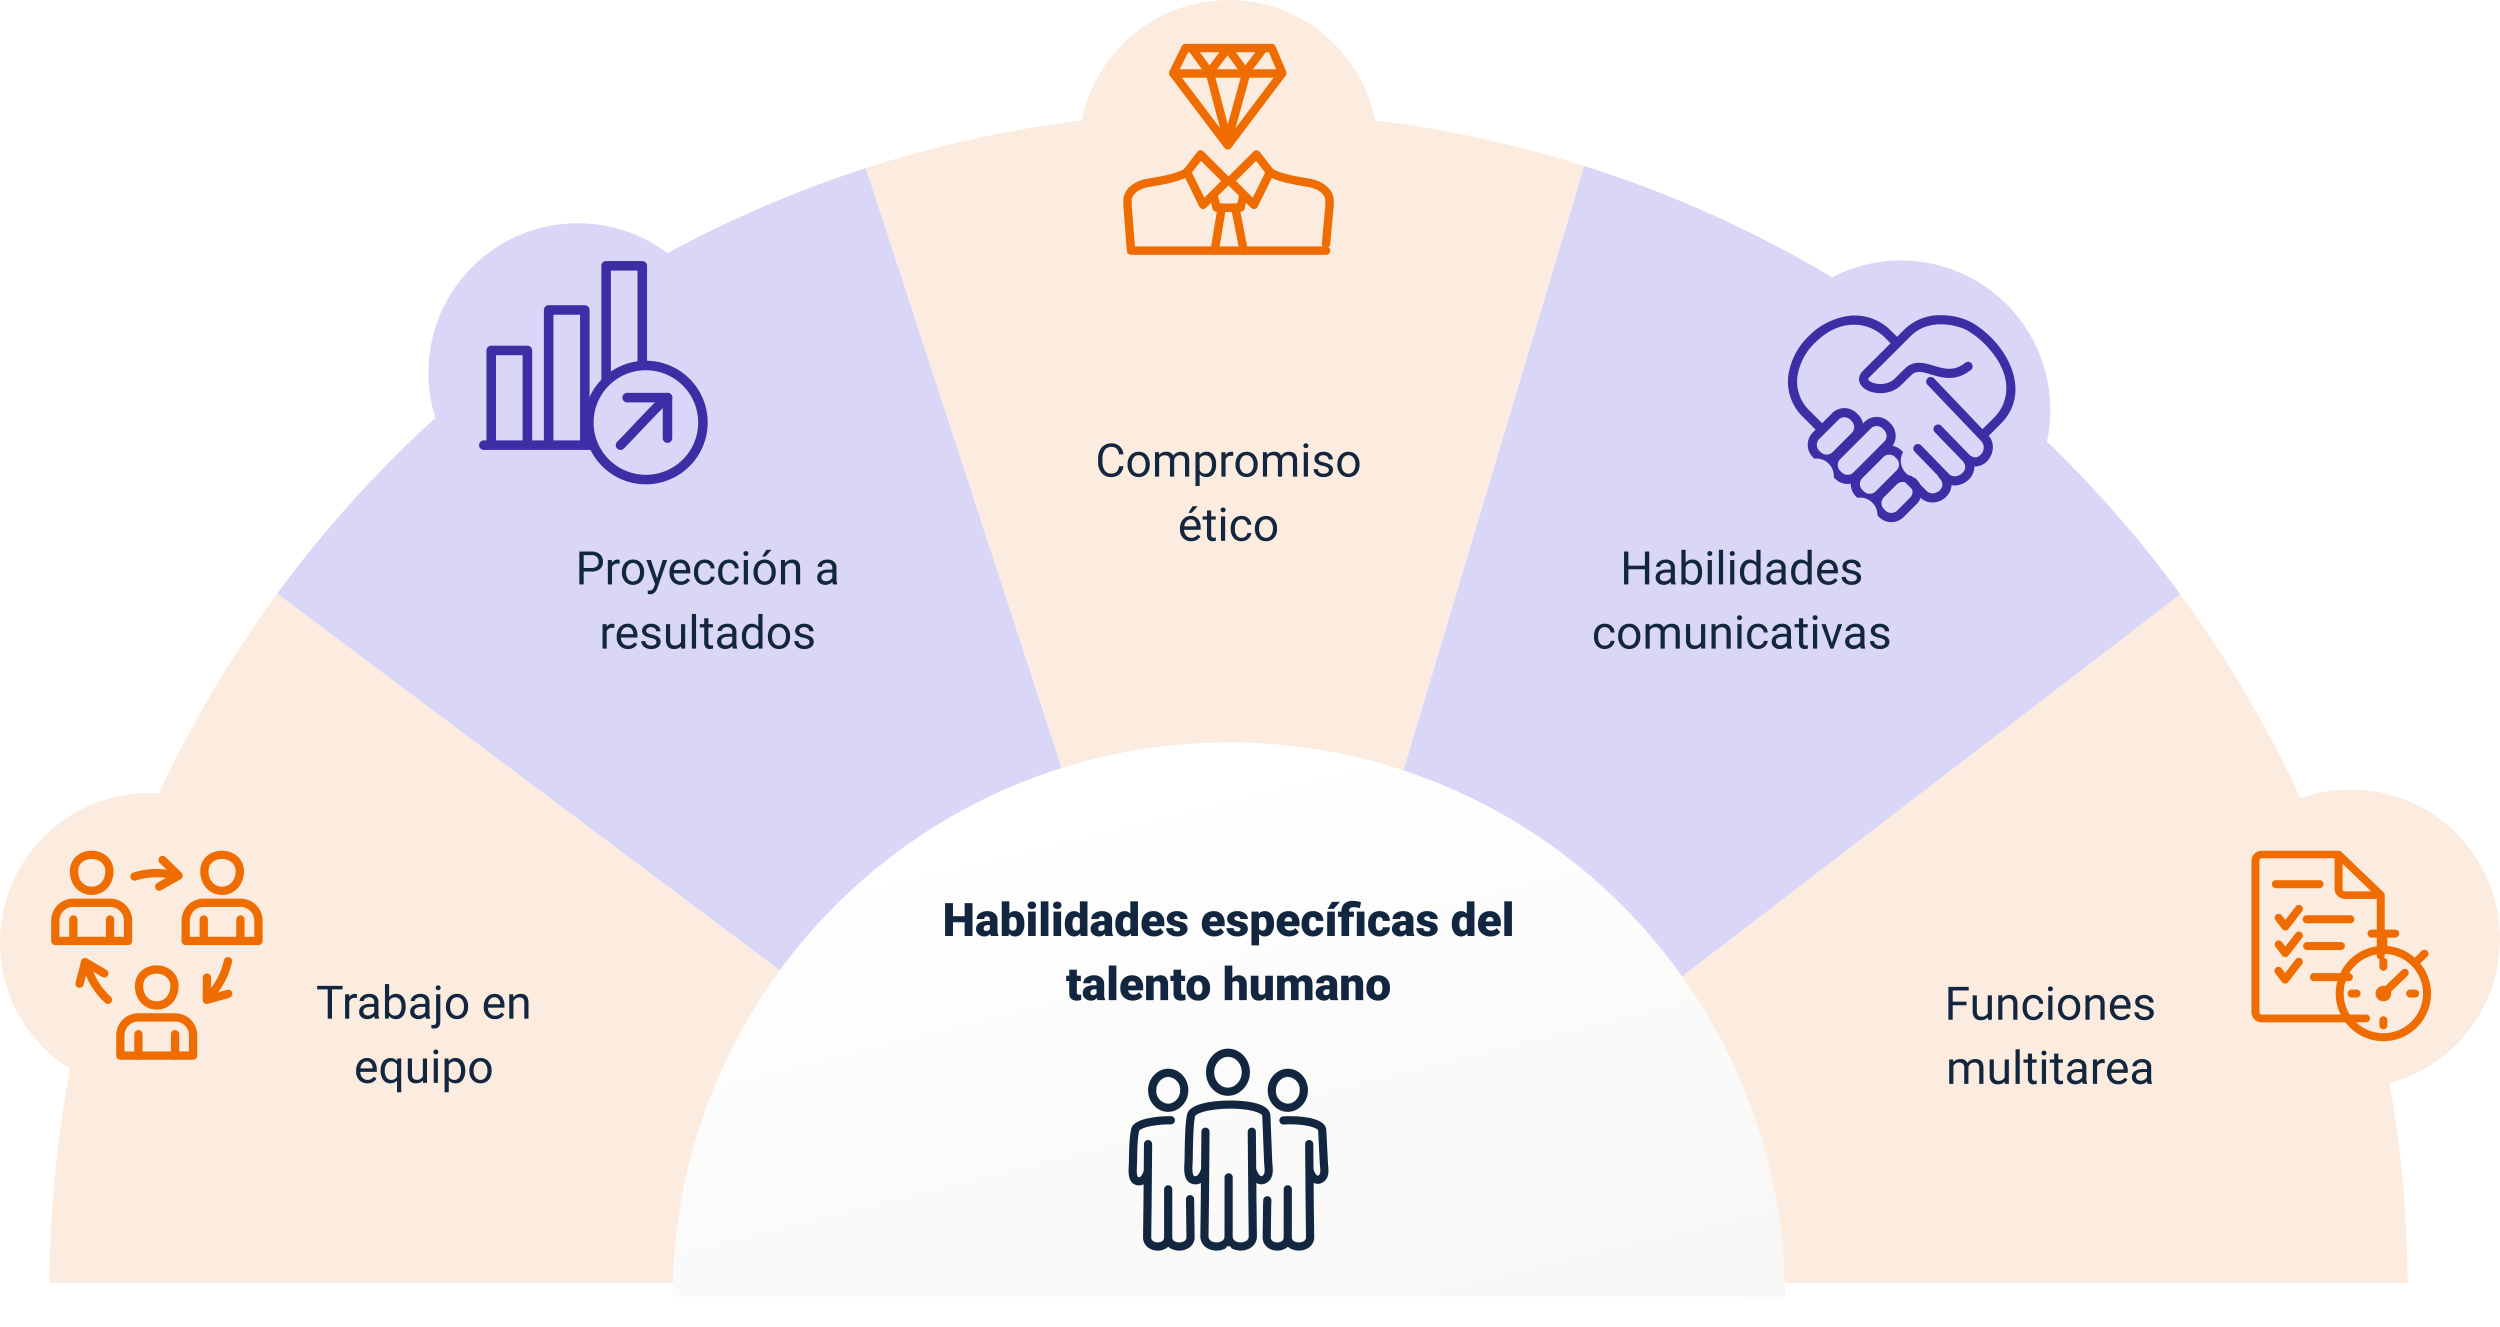 <svg xmlns="http://www.w3.org/2000/svg" xmlns:xlink="http://www.w3.org/1999/xlink" width="974.177" height="517.266" viewBox="0 0 974.177 517.266">
  <defs>
    <linearGradient id="linear-gradient" x1="0.199" y1="0.189" x2="0.906" y2="1.608" gradientUnits="objectBoundingBox">
      <stop offset="0" stop-color="#fff"/>
      <stop offset="0.87" stop-color="#f5f4f3"/>
    </linearGradient>
    <filter id="Trazado_102603" x="250.073" y="277.29" width="457.492" height="239.976" filterUnits="userSpaceOnUse">
      <feOffset dy="3" input="SourceAlpha"/>
      <feGaussianBlur stdDeviation="4" result="blur"/>
      <feFlood flood-opacity="0.161"/>
      <feComposite operator="in" in2="blur"/>
      <feComposite in="SourceGraphic"/>
    </filter>
  </defs>
  <g id="Grupo_88006" data-name="Grupo 88006" transform="translate(-321.28 -547.906)">
    <g id="Grupo_87934" data-name="Grupo 87934" transform="translate(1031.14 -1604.806)">
      <path id="Trazado_102598" data-name="Trazado 102598" d="M-690.6,2841.308h447.323l-358.6-268.6A457.376,457.376,0,0,0-690.6,2841.308Z" transform="translate(0 -188.638)" fill="#fcecdf"/>
      <path id="Trazado_102599" data-name="Trazado 102599" d="M710.4,2841.541a457.374,457.374,0,0,0-88.555-268.367L271.959,2841.541Z" transform="translate(-482.084 -188.871)" fill="#fcecdf"/>
      <path id="Trazado_102600" data-name="Trazado 102600" d="M259.3,2674.012l349.888-268.367a460.357,460.357,0,0,0-232.34-166.968L246.674,2674.012Z" transform="translate(-469.421 -21.343)" fill="#dad6f7"/>
      <path id="Trazado_102601" data-name="Trazado 102601" d="M-283.393,2240.4a460.405,460.405,0,0,0-229.46,165.877l358.6,268.6h12.67Z" transform="translate(-89.02 -22.204)" fill="#dad6f7"/>
      <path id="Trazado_102602" data-name="Trazado 102602" d="M96.5,2652.669l130.169-435.335a461.971,461.971,0,0,0-279.837.859L88.648,2652.669Z" transform="translate(-319.251)" fill="#fcecdf"/>
      <g id="Grupo_87933" data-name="Grupo 87933" transform="translate(-447.787 2435.002)">
        <g transform="matrix(1, 0, 0, 1, -262.07, -282.29)" filter="url(#Trazado_102603)">
          <path id="Trazado_102603-2" data-name="Trazado 102603" d="M229.33,2890.719c-.418-119.351-97.3-215.976-216.746-215.976s-216.328,96.625-216.746,215.976Z" transform="translate(466.24 -2388.45)" fill="url(#linear-gradient)"/>
        </g>
      </g>
    </g>
    <path id="Trazado_144283" data-name="Trazado 144283" d="M28.333,5.583H24.22V17H22.541V5.583h-4.1V4.2h9.9Zm5.581,3.366a4.873,4.873,0,0,0-.8-.062,2.143,2.143,0,0,0-2.171,1.362V17H29.317V7.49H30.9l.026,1.1a2.532,2.532,0,0,1,2.268-1.274,1.661,1.661,0,0,1,.721.123ZM40.928,17a3.416,3.416,0,0,1-.229-1,3.628,3.628,0,0,1-2.707,1.178,3.357,3.357,0,0,1-2.307-.8,2.573,2.573,0,0,1-.9-2.017,2.688,2.688,0,0,1,1.129-2.307,5.325,5.325,0,0,1,3.177-.822h1.582v-.747a1.826,1.826,0,0,0-.51-1.358,2.049,2.049,0,0,0-1.5-.505,2.371,2.371,0,0,0-1.459.439,1.3,1.3,0,0,0-.589,1.063H34.978a2.244,2.244,0,0,1,.505-1.375A3.449,3.449,0,0,1,36.854,7.7a4.613,4.613,0,0,1,1.9-.387,3.759,3.759,0,0,1,2.575.822A2.964,2.964,0,0,1,42.3,10.4v4.377a5.351,5.351,0,0,0,.334,2.083V17Zm-2.7-1.239a2.858,2.858,0,0,0,1.45-.4,2.392,2.392,0,0,0,.993-1.028V12.386H39.4q-2.988,0-2.988,1.749a1.48,1.48,0,0,0,.51,1.2A1.959,1.959,0,0,0,38.229,15.761ZM52.9,12.351a5.654,5.654,0,0,1-1,3.5,3.2,3.2,0,0,1-2.689,1.323A3.315,3.315,0,0,1,46.421,15.9L46.342,17H44.848V3.5h1.626V8.536a3.3,3.3,0,0,1,2.716-1.222,3.221,3.221,0,0,1,2.72,1.31A5.824,5.824,0,0,1,52.9,12.21Zm-1.626-.185A4.394,4.394,0,0,0,50.631,9.6a2.124,2.124,0,0,0-1.846-.905,2.387,2.387,0,0,0-2.312,1.494V14.3A2.454,2.454,0,0,0,48.8,15.8a2.112,2.112,0,0,0,1.819-.905A4.672,4.672,0,0,0,51.272,12.166ZM60.817,17a3.416,3.416,0,0,1-.229-1,3.628,3.628,0,0,1-2.707,1.178,3.357,3.357,0,0,1-2.307-.8,2.573,2.573,0,0,1-.9-2.017A2.688,2.688,0,0,1,55.8,12.056a5.325,5.325,0,0,1,3.177-.822h1.582v-.747a1.826,1.826,0,0,0-.51-1.358,2.049,2.049,0,0,0-1.5-.505,2.371,2.371,0,0,0-1.459.439,1.3,1.3,0,0,0-.589,1.063H54.867a2.244,2.244,0,0,1,.505-1.375A3.449,3.449,0,0,1,56.744,7.7a4.613,4.613,0,0,1,1.9-.387,3.759,3.759,0,0,1,2.575.822,2.964,2.964,0,0,1,.967,2.263v4.377a5.351,5.351,0,0,0,.334,2.083V17Zm-2.7-1.239a2.858,2.858,0,0,0,1.45-.4,2.392,2.392,0,0,0,.993-1.028V12.386H59.288q-2.988,0-2.988,1.749a1.48,1.48,0,0,0,.51,1.2A1.959,1.959,0,0,0,58.119,15.761Zm8.3-8.271V18.1q0,2.742-2.487,2.742a3.034,3.034,0,0,1-.993-.157V19.391a3.144,3.144,0,0,0,.738.07,1.1,1.1,0,0,0,.831-.295,1.457,1.457,0,0,0,.286-1.025V7.49ZM64.623,4.968a.975.975,0,0,1,.242-.664.889.889,0,0,1,.708-.277.922.922,0,0,1,.721.272.96.96,0,0,1,.246.668.929.929,0,0,1-.246.659.938.938,0,0,1-.721.264.909.909,0,0,1-.712-.264A.949.949,0,0,1,64.623,4.968ZM68.6,12.157a5.617,5.617,0,0,1,.549-2.514,4.1,4.1,0,0,1,1.529-1.723,4.163,4.163,0,0,1,2.237-.606,4.01,4.01,0,0,1,3.142,1.345,5.174,5.174,0,0,1,1.2,3.577v.114a5.666,5.666,0,0,1-.532,2.492,4.038,4.038,0,0,1-1.521,1.718,4.211,4.211,0,0,1-2.272.615A4,4,0,0,1,69.8,15.831a5.147,5.147,0,0,1-1.2-3.56Zm1.635.193a4.068,4.068,0,0,0,.734,2.54,2.487,2.487,0,0,0,3.933-.013,4.449,4.449,0,0,0,.729-2.72,4.061,4.061,0,0,0-.743-2.536A2.361,2.361,0,0,0,72.92,8.65a2.335,2.335,0,0,0-1.942.958A4.416,4.416,0,0,0,70.239,12.351ZM87.7,17.176a4.155,4.155,0,0,1-3.146-1.27,4.714,4.714,0,0,1-1.213-3.4v-.3a5.707,5.707,0,0,1,.541-2.527A4.217,4.217,0,0,1,85.4,7.943a3.8,3.8,0,0,1,2.1-.628,3.562,3.562,0,0,1,2.883,1.222,5.289,5.289,0,0,1,1.028,3.5v.677H84.97a3.38,3.38,0,0,0,.822,2.272,2.583,2.583,0,0,0,2,.866A2.832,2.832,0,0,0,89.25,15.5a3.666,3.666,0,0,0,1.046-.932l.993.773A3.993,3.993,0,0,1,87.7,17.176ZM87.5,8.65a2.169,2.169,0,0,0-1.652.716,3.482,3.482,0,0,0-.826,2.008h4.764v-.123a3.1,3.1,0,0,0-.668-1.92A2.042,2.042,0,0,0,87.5,8.65Zm7.33-1.16.053,1.2a3.465,3.465,0,0,1,2.848-1.371q3.015,0,3.041,3.4V17H99.146V10.707a2.189,2.189,0,0,0-.47-1.521,1.884,1.884,0,0,0-1.437-.492,2.347,2.347,0,0,0-1.389.422,2.865,2.865,0,0,0-.932,1.107V17H93.293V7.49ZM37.966,42.176a4.155,4.155,0,0,1-3.146-1.27,4.714,4.714,0,0,1-1.213-3.4v-.3a5.707,5.707,0,0,1,.541-2.527,4.217,4.217,0,0,1,1.512-1.74,3.8,3.8,0,0,1,2.1-.628,3.562,3.562,0,0,1,2.883,1.222,5.289,5.289,0,0,1,1.028,3.5v.677H35.232a3.38,3.38,0,0,0,.822,2.272,2.583,2.583,0,0,0,2,.866,2.832,2.832,0,0,0,1.459-.352,3.666,3.666,0,0,0,1.046-.932l.993.773A3.993,3.993,0,0,1,37.966,42.176Zm-.2-8.525a2.169,2.169,0,0,0-1.652.716,3.482,3.482,0,0,0-.826,2.008h4.764v-.123a3.1,3.1,0,0,0-.668-1.92A2.042,2.042,0,0,0,37.764,33.65Zm5.4,3.516a5.582,5.582,0,0,1,1.028-3.546,3.629,3.629,0,0,1,5.423-.171l.07-.958h1.494V45.656H49.55V41.121a3.412,3.412,0,0,1-2.619,1.055,3.28,3.28,0,0,1-2.747-1.34A5.706,5.706,0,0,1,43.16,37.28Zm1.626.185a4.231,4.231,0,0,0,.69,2.566,2.195,2.195,0,0,0,1.859.932,2.435,2.435,0,0,0,2.215-1.283V34.907a2.442,2.442,0,0,0-2.2-1.257,2.211,2.211,0,0,0-1.872.936A4.606,4.606,0,0,0,44.786,37.351ZM59.657,41.06a3.454,3.454,0,0,1-2.786,1.116,2.956,2.956,0,0,1-2.316-.883,3.823,3.823,0,0,1-.8-2.615V32.49h1.626v6.144q0,2.162,1.758,2.162a2.434,2.434,0,0,0,2.479-1.389V32.49h1.626V42H59.692Zm5.818.94H63.85V32.49h1.626ZM63.718,29.968a.971.971,0,0,1,.242-.668.907.907,0,0,1,.716-.272.922.922,0,0,1,.721.272.96.96,0,0,1,.246.668.929.929,0,0,1-.246.659.938.938,0,0,1-.721.264.924.924,0,0,1-.716-.264A.938.938,0,0,1,63.718,29.968ZM76.11,37.351a5.694,5.694,0,0,1-.993,3.5,3.183,3.183,0,0,1-2.689,1.327,3.488,3.488,0,0,1-2.725-1.1v4.579H68.077V32.49h1.485l.079,1.055a3.35,3.35,0,0,1,2.76-1.23,3.243,3.243,0,0,1,2.711,1.292,5.756,5.756,0,0,1,1,3.595Zm-1.626-.185a4.2,4.2,0,0,0-.686-2.54,2.208,2.208,0,0,0-1.881-.932A2.39,2.39,0,0,0,69.7,35v4.544a2.4,2.4,0,0,0,2.232,1.3,2.2,2.2,0,0,0,1.859-.927A4.587,4.587,0,0,0,74.484,37.166Zm3.261-.009a5.617,5.617,0,0,1,.549-2.514,4.1,4.1,0,0,1,1.529-1.723,4.163,4.163,0,0,1,2.237-.606A4.01,4.01,0,0,1,85.2,33.659a5.174,5.174,0,0,1,1.2,3.577v.114a5.666,5.666,0,0,1-.532,2.492,4.038,4.038,0,0,1-1.521,1.718,4.211,4.211,0,0,1-2.272.615,4,4,0,0,1-3.133-1.345,5.147,5.147,0,0,1-1.2-3.56Zm1.635.193a4.068,4.068,0,0,0,.734,2.54,2.487,2.487,0,0,0,3.933-.013,4.449,4.449,0,0,0,.729-2.72,4.061,4.061,0,0,0-.743-2.536,2.361,2.361,0,0,0-1.973-.971,2.335,2.335,0,0,0-1.942.958A4.416,4.416,0,0,0,79.38,37.351Z" transform="translate(426.438 927.863)" fill="#12263f"/>
    <path id="Trazado_144284" data-name="Trazado 144284" d="M33.673,11.99V17H31.986V4.2h4.72A4.742,4.742,0,0,1,40,5.275a3.635,3.635,0,0,1,1.191,2.839,3.587,3.587,0,0,1-1.165,2.87,4.954,4.954,0,0,1-3.335,1.006Zm0-1.38h3.032a3.032,3.032,0,0,0,2.074-.638A2.334,2.334,0,0,0,39.5,8.127,2.411,2.411,0,0,0,38.78,6.3,2.84,2.84,0,0,0,36.8,5.583H33.673Zm14.01-1.661a4.873,4.873,0,0,0-.8-.062,2.143,2.143,0,0,0-2.171,1.362V17H43.086V7.49h1.582l.026,1.1a2.532,2.532,0,0,1,2.268-1.274,1.661,1.661,0,0,1,.721.123Zm.888,3.208a5.617,5.617,0,0,1,.549-2.514,4.1,4.1,0,0,1,1.529-1.723,4.163,4.163,0,0,1,2.237-.606,4.01,4.01,0,0,1,3.142,1.345,5.174,5.174,0,0,1,1.2,3.577v.114a5.666,5.666,0,0,1-.532,2.492,4.038,4.038,0,0,1-1.521,1.718,4.211,4.211,0,0,1-2.272.615,4,4,0,0,1-3.133-1.345,5.147,5.147,0,0,1-1.2-3.56Zm1.635.193a4.068,4.068,0,0,0,.734,2.54,2.487,2.487,0,0,0,3.933-.013,4.449,4.449,0,0,0,.729-2.72,4.061,4.061,0,0,0-.743-2.536,2.361,2.361,0,0,0-1.973-.971,2.335,2.335,0,0,0-1.942.958A4.416,4.416,0,0,0,50.206,12.351Zm12.041,2.268L64.461,7.49H66.2L62.378,18.468q-.888,2.373-2.821,2.373l-.308-.026-.606-.114V19.382l.439.035a2.164,2.164,0,0,0,1.288-.334,2.417,2.417,0,0,0,.76-1.222l.36-.967L58.1,7.49h1.775Zm9.237,2.558a4.155,4.155,0,0,1-3.146-1.27,4.714,4.714,0,0,1-1.213-3.4v-.3a5.707,5.707,0,0,1,.541-2.527,4.217,4.217,0,0,1,1.512-1.74,3.8,3.8,0,0,1,2.1-.628,3.562,3.562,0,0,1,2.883,1.222,5.289,5.289,0,0,1,1.028,3.5v.677H68.75a3.38,3.38,0,0,0,.822,2.272,2.583,2.583,0,0,0,2,.866,2.832,2.832,0,0,0,1.459-.352,3.666,3.666,0,0,0,1.046-.932l.993.773A3.993,3.993,0,0,1,71.484,17.176Zm-.2-8.525a2.169,2.169,0,0,0-1.652.716,3.482,3.482,0,0,0-.826,2.008h4.764v-.123a3.1,3.1,0,0,0-.668-1.92A2.042,2.042,0,0,0,71.282,8.65Zm9.606,7.2a2.342,2.342,0,0,0,1.521-.527A1.855,1.855,0,0,0,83.129,14h1.538a2.949,2.949,0,0,1-.562,1.556,3.7,3.7,0,0,1-1.384,1.178,3.994,3.994,0,0,1-1.833.439,3.918,3.918,0,0,1-3.089-1.3,5.163,5.163,0,0,1-1.147-3.546v-.272a5.725,5.725,0,0,1,.51-2.47,3.883,3.883,0,0,1,1.463-1.679,4.157,4.157,0,0,1,2.254-.6,3.814,3.814,0,0,1,2.659.958,3.424,3.424,0,0,1,1.129,2.487H83.129a2.241,2.241,0,0,0-.7-1.516,2.174,2.174,0,0,0-1.551-.593,2.276,2.276,0,0,0-1.92.892,4.19,4.19,0,0,0-.681,2.58v.308a4.106,4.106,0,0,0,.677,2.531A2.287,2.287,0,0,0,80.888,15.849Zm9.422,0a2.342,2.342,0,0,0,1.521-.527A1.855,1.855,0,0,0,92.551,14h1.538a2.949,2.949,0,0,1-.562,1.556,3.7,3.7,0,0,1-1.384,1.178,3.994,3.994,0,0,1-1.833.439,3.918,3.918,0,0,1-3.089-1.3,5.163,5.163,0,0,1-1.147-3.546v-.272a5.725,5.725,0,0,1,.51-2.47,3.883,3.883,0,0,1,1.463-1.679,4.157,4.157,0,0,1,2.254-.6,3.814,3.814,0,0,1,2.659.958,3.424,3.424,0,0,1,1.129,2.487H92.551a2.241,2.241,0,0,0-.7-1.516A2.174,2.174,0,0,0,90.3,8.65a2.276,2.276,0,0,0-1.92.892,4.19,4.19,0,0,0-.681,2.58v.308a4.106,4.106,0,0,0,.677,2.531A2.287,2.287,0,0,0,90.31,15.849ZM97.684,17H96.058V7.49h1.626ZM95.926,4.968a.971.971,0,0,1,.242-.668.907.907,0,0,1,.716-.272A.922.922,0,0,1,97.6,4.3a.96.96,0,0,1,.246.668.929.929,0,0,1-.246.659.938.938,0,0,1-.721.264.924.924,0,0,1-.716-.264A.938.938,0,0,1,95.926,4.968Zm3.929,7.189a5.617,5.617,0,0,1,.549-2.514,4.1,4.1,0,0,1,1.529-1.723,4.163,4.163,0,0,1,2.237-.606,4.01,4.01,0,0,1,3.142,1.345,5.174,5.174,0,0,1,1.2,3.577v.114a5.666,5.666,0,0,1-.532,2.492,4.038,4.038,0,0,1-1.521,1.718,4.211,4.211,0,0,1-2.272.615,4,4,0,0,1-3.133-1.345,5.147,5.147,0,0,1-1.2-3.56Zm1.635.193a4.068,4.068,0,0,0,.734,2.54,2.487,2.487,0,0,0,3.933-.013,4.449,4.449,0,0,0,.729-2.72,4.061,4.061,0,0,0-.743-2.536,2.361,2.361,0,0,0-1.973-.971,2.335,2.335,0,0,0-1.942.958A4.416,4.416,0,0,0,101.49,12.351Zm3.419-8.833h1.969L104.522,6.1l-1.31,0Zm7.181,3.973.053,1.2a3.465,3.465,0,0,1,2.848-1.371q3.015,0,3.041,3.4V17H116.4V10.707a2.189,2.189,0,0,0-.47-1.521,1.884,1.884,0,0,0-1.437-.492,2.347,2.347,0,0,0-1.389.422,2.865,2.865,0,0,0-.932,1.107V17h-1.626V7.49ZM130.81,17a3.416,3.416,0,0,1-.229-1,3.628,3.628,0,0,1-2.707,1.178,3.357,3.357,0,0,1-2.307-.8,2.573,2.573,0,0,1-.9-2.017,2.688,2.688,0,0,1,1.129-2.307,5.325,5.325,0,0,1,3.177-.822h1.582v-.747a1.826,1.826,0,0,0-.51-1.358,2.049,2.049,0,0,0-1.5-.505,2.371,2.371,0,0,0-1.459.439,1.3,1.3,0,0,0-.589,1.063H124.86a2.244,2.244,0,0,1,.505-1.375,3.449,3.449,0,0,1,1.371-1.05,4.613,4.613,0,0,1,1.9-.387,3.759,3.759,0,0,1,2.575.822,2.964,2.964,0,0,1,.967,2.263v4.377a5.351,5.351,0,0,0,.334,2.083V17Zm-2.7-1.239a2.858,2.858,0,0,0,1.45-.4,2.392,2.392,0,0,0,.993-1.028V12.386h-1.274q-2.988,0-2.988,1.749a1.48,1.48,0,0,0,.51,1.2A1.959,1.959,0,0,0,128.112,15.761ZM45.626,33.949a4.873,4.873,0,0,0-.8-.062,2.143,2.143,0,0,0-2.171,1.362V42H41.03V32.49h1.582l.026,1.1a2.532,2.532,0,0,1,2.268-1.274,1.661,1.661,0,0,1,.721.123ZM50.9,42.176a4.155,4.155,0,0,1-3.146-1.27,4.714,4.714,0,0,1-1.213-3.4v-.3a5.707,5.707,0,0,1,.541-2.527,4.217,4.217,0,0,1,1.512-1.74,3.8,3.8,0,0,1,2.1-.628,3.562,3.562,0,0,1,2.883,1.222,5.289,5.289,0,0,1,1.028,3.5v.677H48.167a3.38,3.38,0,0,0,.822,2.272,2.583,2.583,0,0,0,2,.866,2.832,2.832,0,0,0,1.459-.352,3.666,3.666,0,0,0,1.046-.932l.993.773A3.993,3.993,0,0,1,50.9,42.176Zm-.2-8.525a2.169,2.169,0,0,0-1.652.716,3.482,3.482,0,0,0-.826,2.008h4.764v-.123a3.1,3.1,0,0,0-.668-1.92A2.042,2.042,0,0,0,50.7,33.65Zm11.329,5.827a1.2,1.2,0,0,0-.5-1.024,4.78,4.78,0,0,0-1.731-.628,8.186,8.186,0,0,1-1.96-.633,2.788,2.788,0,0,1-1.072-.879,2.1,2.1,0,0,1-.347-1.213,2.467,2.467,0,0,1,.989-1.978,3.861,3.861,0,0,1,2.527-.809,3.974,3.974,0,0,1,2.624.835,2.652,2.652,0,0,1,1.006,2.136H61.93a1.468,1.468,0,0,0-.567-1.151,2.124,2.124,0,0,0-1.428-.483,2.223,2.223,0,0,0-1.389.387,1.217,1.217,0,0,0-.5,1.011.986.986,0,0,0,.466.888,5.731,5.731,0,0,0,1.683.571,8.77,8.77,0,0,1,1.973.65,2.878,2.878,0,0,1,1.121.91,2.237,2.237,0,0,1,.365,1.3,2.434,2.434,0,0,1-1.02,2.043,4.277,4.277,0,0,1-2.646.769,4.789,4.789,0,0,1-2.021-.4,3.288,3.288,0,0,1-1.375-1.129,2.722,2.722,0,0,1-.5-1.569H57.72a1.683,1.683,0,0,0,.655,1.3,2.54,2.54,0,0,0,1.613.479,2.622,2.622,0,0,0,1.481-.374A1.148,1.148,0,0,0,62.027,39.478Zm9.615,1.582a3.454,3.454,0,0,1-2.786,1.116,2.956,2.956,0,0,1-2.316-.883,3.823,3.823,0,0,1-.8-2.615V32.49h1.626v6.144q0,2.162,1.758,2.162A2.434,2.434,0,0,0,71.6,39.407V32.49h1.626V42H71.677ZM77.46,42H75.834V28.5H77.46Zm4.808-11.812v2.3h1.775v1.257H82.268v5.9a1.32,1.32,0,0,0,.237.858,1,1,0,0,0,.809.286,3.937,3.937,0,0,0,.773-.105V42a4.742,4.742,0,0,1-1.248.175,2.025,2.025,0,0,1-1.644-.659,2.832,2.832,0,0,1-.554-1.872v-5.9H78.911V32.49h1.731v-2.3ZM91.813,42a3.416,3.416,0,0,1-.229-1,3.628,3.628,0,0,1-2.707,1.178,3.357,3.357,0,0,1-2.307-.8,2.573,2.573,0,0,1-.9-2.017A2.688,2.688,0,0,1,86.8,37.056a5.325,5.325,0,0,1,3.177-.822h1.582v-.747a1.826,1.826,0,0,0-.51-1.358,2.049,2.049,0,0,0-1.5-.505,2.371,2.371,0,0,0-1.459.439,1.3,1.3,0,0,0-.589,1.063H85.863a2.244,2.244,0,0,1,.505-1.375,3.449,3.449,0,0,1,1.371-1.05,4.613,4.613,0,0,1,1.9-.387,3.759,3.759,0,0,1,2.575.822,2.964,2.964,0,0,1,.967,2.263v4.377a5.351,5.351,0,0,0,.334,2.083V42Zm-2.7-1.239a2.858,2.858,0,0,0,1.45-.4,2.392,2.392,0,0,0,.993-1.028V37.386H90.284q-2.988,0-2.988,1.749a1.48,1.48,0,0,0,.51,1.2A1.959,1.959,0,0,0,89.115,40.761Zm6.223-3.595a5.571,5.571,0,0,1,1.037-3.52,3.529,3.529,0,0,1,5.361-.189V28.5h1.626V42h-1.494l-.079-1.02a3.311,3.311,0,0,1-2.716,1.2,3.248,3.248,0,0,1-2.694-1.354,5.634,5.634,0,0,1-1.042-3.533Zm1.626.185a4.218,4.218,0,0,0,.668,2.531,2.159,2.159,0,0,0,1.846.914,2.372,2.372,0,0,0,2.259-1.389V35.039a2.39,2.39,0,0,0-2.241-1.345,2.17,2.17,0,0,0-1.863.923A4.644,4.644,0,0,0,96.963,37.351Zm8.49-.193A5.617,5.617,0,0,1,106,34.644a4.1,4.1,0,0,1,1.529-1.723,4.163,4.163,0,0,1,2.237-.606,4.01,4.01,0,0,1,3.142,1.345,5.174,5.174,0,0,1,1.2,3.577v.114a5.666,5.666,0,0,1-.532,2.492,4.038,4.038,0,0,1-1.521,1.718,4.211,4.211,0,0,1-2.272.615,4,4,0,0,1-3.133-1.345,5.147,5.147,0,0,1-1.2-3.56Zm1.635.193a4.068,4.068,0,0,0,.734,2.54,2.487,2.487,0,0,0,3.933-.013,4.449,4.449,0,0,0,.729-2.72,4.061,4.061,0,0,0-.743-2.536,2.361,2.361,0,0,0-1.973-.971,2.335,2.335,0,0,0-1.942.958A4.416,4.416,0,0,0,107.088,37.351Zm14.6,2.127a1.2,1.2,0,0,0-.5-1.024,4.78,4.78,0,0,0-1.731-.628,8.186,8.186,0,0,1-1.96-.633,2.788,2.788,0,0,1-1.072-.879,2.1,2.1,0,0,1-.347-1.213,2.467,2.467,0,0,1,.989-1.978,3.861,3.861,0,0,1,2.527-.809,3.974,3.974,0,0,1,2.624.835,2.652,2.652,0,0,1,1.006,2.136H121.59a1.468,1.468,0,0,0-.567-1.151,2.124,2.124,0,0,0-1.428-.483,2.223,2.223,0,0,0-1.389.387,1.217,1.217,0,0,0-.5,1.011.986.986,0,0,0,.466.888,5.731,5.731,0,0,0,1.683.571,8.77,8.77,0,0,1,1.973.65,2.878,2.878,0,0,1,1.121.91,2.237,2.237,0,0,1,.365,1.3,2.434,2.434,0,0,1-1.02,2.043,4.277,4.277,0,0,1-2.646.769,4.789,4.789,0,0,1-2.021-.4,3.288,3.288,0,0,1-1.375-1.129,2.722,2.722,0,0,1-.5-1.569h1.626a1.683,1.683,0,0,0,.655,1.3,2.54,2.54,0,0,0,1.613.479,2.622,2.622,0,0,0,1.481-.374A1.148,1.148,0,0,0,121.687,39.478Z" transform="translate(515.05 758.635)" fill="#12263f"/>
    <path id="Trazado_144285" data-name="Trazado 144285" d="M20.535,12.939a4.708,4.708,0,0,1-1.5,3.133,4.911,4.911,0,0,1-3.353,1.1,4.509,4.509,0,0,1-3.634-1.626A6.542,6.542,0,0,1,10.682,11.2V9.969a7.291,7.291,0,0,1,.637-3.138,4.76,4.76,0,0,1,1.806-2.079,5.029,5.029,0,0,1,2.707-.725A4.624,4.624,0,0,1,19.1,5.166a4.765,4.765,0,0,1,1.433,3.151h-1.7a3.677,3.677,0,0,0-.954-2.222,2.885,2.885,0,0,0-2.052-.688A3.019,3.019,0,0,0,13.3,6.6a5.492,5.492,0,0,0-.918,3.4v1.24a5.645,5.645,0,0,0,.87,3.316A2.812,2.812,0,0,0,15.683,15.8a3.247,3.247,0,0,0,2.158-.637,3.536,3.536,0,0,0,1-2.219Zm1.617-.782A5.617,5.617,0,0,1,22.7,9.644,4.1,4.1,0,0,1,24.23,7.921a4.163,4.163,0,0,1,2.237-.606,4.01,4.01,0,0,1,3.142,1.345,5.174,5.174,0,0,1,1.2,3.577v.114a5.666,5.666,0,0,1-.532,2.492,4.038,4.038,0,0,1-1.521,1.718,4.211,4.211,0,0,1-2.272.615,4,4,0,0,1-3.133-1.345,5.147,5.147,0,0,1-1.2-3.56Zm1.635.193a4.068,4.068,0,0,0,.734,2.54,2.487,2.487,0,0,0,3.933-.013,4.449,4.449,0,0,0,.729-2.72,4.061,4.061,0,0,0-.743-2.536,2.361,2.361,0,0,0-1.973-.971,2.335,2.335,0,0,0-1.942.958A4.416,4.416,0,0,0,23.787,12.351ZM34.377,7.49l.044,1.055a3.512,3.512,0,0,1,2.821-1.23,2.719,2.719,0,0,1,2.716,1.529,3.6,3.6,0,0,1,1.235-1.107,3.647,3.647,0,0,1,1.8-.422q3.129,0,3.182,3.313V17H44.546V10.725A2.184,2.184,0,0,0,44.081,9.2a2.051,2.051,0,0,0-1.564-.505,2.156,2.156,0,0,0-1.5.541,2.193,2.193,0,0,0-.694,1.455V17H38.684V10.769a1.814,1.814,0,0,0-2.03-2.074,2.175,2.175,0,0,0-2.188,1.362V17H32.839V7.49Zm22.28,4.86a5.694,5.694,0,0,1-.993,3.5,3.183,3.183,0,0,1-2.689,1.327,3.488,3.488,0,0,1-2.725-1.1v4.579H48.625V7.49H50.11l.079,1.055a3.35,3.35,0,0,1,2.76-1.23A3.243,3.243,0,0,1,55.66,8.606a5.756,5.756,0,0,1,1,3.595Zm-1.626-.185a4.2,4.2,0,0,0-.686-2.54,2.208,2.208,0,0,0-1.881-.932A2.39,2.39,0,0,0,50.25,10v4.544a2.4,2.4,0,0,0,2.232,1.3,2.2,2.2,0,0,0,1.859-.927A4.587,4.587,0,0,0,55.032,12.166ZM63.32,8.949a4.873,4.873,0,0,0-.8-.062,2.143,2.143,0,0,0-2.171,1.362V17H58.723V7.49h1.582l.026,1.1A2.532,2.532,0,0,1,62.6,7.314a1.661,1.661,0,0,1,.721.123Zm.888,3.208a5.617,5.617,0,0,1,.549-2.514,4.1,4.1,0,0,1,1.529-1.723,4.163,4.163,0,0,1,2.237-.606,4.01,4.01,0,0,1,3.142,1.345,5.174,5.174,0,0,1,1.2,3.577v.114a5.666,5.666,0,0,1-.532,2.492,4.038,4.038,0,0,1-1.521,1.718,4.211,4.211,0,0,1-2.272.615,4,4,0,0,1-3.133-1.345,5.147,5.147,0,0,1-1.2-3.56Zm1.635.193a4.068,4.068,0,0,0,.734,2.54,2.487,2.487,0,0,0,3.933-.013,4.449,4.449,0,0,0,.729-2.72A4.061,4.061,0,0,0,70.5,9.622a2.361,2.361,0,0,0-1.973-.971,2.335,2.335,0,0,0-1.942.958A4.416,4.416,0,0,0,65.842,12.351ZM76.433,7.49l.044,1.055A3.512,3.512,0,0,1,79.3,7.314a2.719,2.719,0,0,1,2.716,1.529,3.6,3.6,0,0,1,1.235-1.107,3.647,3.647,0,0,1,1.8-.422q3.129,0,3.182,3.313V17H86.6V10.725A2.184,2.184,0,0,0,86.136,9.2a2.051,2.051,0,0,0-1.564-.505,2.156,2.156,0,0,0-1.5.541,2.193,2.193,0,0,0-.694,1.455V17H80.74V10.769a1.814,1.814,0,0,0-2.03-2.074,2.175,2.175,0,0,0-2.188,1.362V17H74.9V7.49ZM92.447,17H90.821V7.49h1.626ZM90.689,4.968a.971.971,0,0,1,.242-.668.907.907,0,0,1,.716-.272.922.922,0,0,1,.721.272.96.96,0,0,1,.246.668.929.929,0,0,1-.246.659.938.938,0,0,1-.721.264.924.924,0,0,1-.716-.264A.938.938,0,0,1,90.689,4.968Zm9.9,9.51a1.2,1.2,0,0,0-.5-1.024,4.78,4.78,0,0,0-1.731-.628,8.186,8.186,0,0,1-1.96-.633,2.788,2.788,0,0,1-1.072-.879,2.1,2.1,0,0,1-.347-1.213,2.467,2.467,0,0,1,.989-1.978,3.861,3.861,0,0,1,2.527-.809,3.974,3.974,0,0,1,2.624.835,2.652,2.652,0,0,1,1.006,2.136h-1.635a1.468,1.468,0,0,0-.567-1.151,2.124,2.124,0,0,0-1.428-.483,2.223,2.223,0,0,0-1.389.387,1.217,1.217,0,0,0-.5,1.011.986.986,0,0,0,.466.888,5.731,5.731,0,0,0,1.683.571,8.77,8.77,0,0,1,1.973.65,2.878,2.878,0,0,1,1.121.91,2.237,2.237,0,0,1,.365,1.3,2.434,2.434,0,0,1-1.02,2.043,4.277,4.277,0,0,1-2.646.769,4.789,4.789,0,0,1-2.021-.4,3.288,3.288,0,0,1-1.375-1.129,2.722,2.722,0,0,1-.5-1.569h1.626a1.683,1.683,0,0,0,.655,1.3,2.54,2.54,0,0,0,1.613.479,2.622,2.622,0,0,0,1.481-.374A1.148,1.148,0,0,0,100.585,14.478Zm3.313-2.32a5.617,5.617,0,0,1,.549-2.514,4.1,4.1,0,0,1,1.529-1.723,4.163,4.163,0,0,1,2.237-.606,4.01,4.01,0,0,1,3.142,1.345,5.174,5.174,0,0,1,1.2,3.577v.114a5.666,5.666,0,0,1-.532,2.492,4.038,4.038,0,0,1-1.521,1.718,4.211,4.211,0,0,1-2.272.615,4,4,0,0,1-3.133-1.345,5.147,5.147,0,0,1-1.2-3.56Zm1.635.193a4.068,4.068,0,0,0,.734,2.54,2.487,2.487,0,0,0,3.933-.013,4.449,4.449,0,0,0,.729-2.72,4.061,4.061,0,0,0-.743-2.536,2.361,2.361,0,0,0-1.973-.971,2.335,2.335,0,0,0-1.942.958A4.416,4.416,0,0,0,105.534,12.351ZM46.941,42.176a4.155,4.155,0,0,1-3.146-1.27,4.714,4.714,0,0,1-1.213-3.4v-.3a5.707,5.707,0,0,1,.541-2.527,4.217,4.217,0,0,1,1.512-1.74,3.8,3.8,0,0,1,2.1-.628,3.562,3.562,0,0,1,2.883,1.222,5.289,5.289,0,0,1,1.028,3.5v.677H44.208a3.38,3.38,0,0,0,.822,2.272,2.583,2.583,0,0,0,2,.866,2.832,2.832,0,0,0,1.459-.352,3.666,3.666,0,0,0,1.046-.932l.993.773A3.993,3.993,0,0,1,46.941,42.176Zm-.2-8.525a2.169,2.169,0,0,0-1.652.716,3.482,3.482,0,0,0-.826,2.008h4.764v-.123a3.1,3.1,0,0,0-.668-1.92A2.042,2.042,0,0,0,46.739,33.65Zm.791-5.133H49.5L47.144,31.1l-1.31,0Zm7.207,1.67v2.3h1.775v1.257H54.737v5.9a1.32,1.32,0,0,0,.237.858,1,1,0,0,0,.809.286,3.937,3.937,0,0,0,.773-.105V42a4.742,4.742,0,0,1-1.248.175,2.025,2.025,0,0,1-1.644-.659,2.832,2.832,0,0,1-.554-1.872v-5.9H51.38V32.49h1.731v-2.3ZM60.178,42H58.552V32.49h1.626ZM58.42,29.968a.971.971,0,0,1,.242-.668.907.907,0,0,1,.716-.272.922.922,0,0,1,.721.272.96.96,0,0,1,.246.668.929.929,0,0,1-.246.659.938.938,0,0,1-.721.264.924.924,0,0,1-.716-.264A.938.938,0,0,1,58.42,29.968Zm8.174,10.881a2.342,2.342,0,0,0,1.521-.527A1.855,1.855,0,0,0,68.835,39h1.538a2.949,2.949,0,0,1-.562,1.556,3.7,3.7,0,0,1-1.384,1.178,3.994,3.994,0,0,1-1.833.439,3.918,3.918,0,0,1-3.089-1.3,5.163,5.163,0,0,1-1.147-3.546v-.272a5.725,5.725,0,0,1,.51-2.47,3.883,3.883,0,0,1,1.463-1.679,4.157,4.157,0,0,1,2.254-.6,3.814,3.814,0,0,1,2.659.958,3.424,3.424,0,0,1,1.129,2.487H68.835a2.241,2.241,0,0,0-.7-1.516,2.174,2.174,0,0,0-1.551-.593,2.276,2.276,0,0,0-1.92.892,4.19,4.19,0,0,0-.681,2.58v.308a4.106,4.106,0,0,0,.677,2.531A2.287,2.287,0,0,0,66.594,40.849Zm5.177-3.691a5.617,5.617,0,0,1,.549-2.514,4.1,4.1,0,0,1,1.529-1.723,4.163,4.163,0,0,1,2.237-.606,4.01,4.01,0,0,1,3.142,1.345,5.174,5.174,0,0,1,1.2,3.577v.114a5.666,5.666,0,0,1-.532,2.492,4.038,4.038,0,0,1-1.521,1.718,4.211,4.211,0,0,1-2.272.615,4,4,0,0,1-3.133-1.345,5.147,5.147,0,0,1-1.2-3.56Zm1.635.193a4.068,4.068,0,0,0,.734,2.54,2.487,2.487,0,0,0,3.933-.013,4.449,4.449,0,0,0,.729-2.72,4.061,4.061,0,0,0-.743-2.536,2.361,2.361,0,0,0-1.973-.971,2.335,2.335,0,0,0-1.942.958A4.416,4.416,0,0,0,73.405,37.351Z" transform="translate(738.5 716.635)" fill="#12263f"/>
    <path id="Trazado_144287" data-name="Trazado 144287" d="M45.952,17h-1.7V11.085H37.8V17H36.117V4.2H37.8v5.5h6.451V4.2h1.7Zm8.613,0a3.416,3.416,0,0,1-.229-1,3.628,3.628,0,0,1-2.707,1.178,3.357,3.357,0,0,1-2.307-.8,2.573,2.573,0,0,1-.9-2.017,2.688,2.688,0,0,1,1.129-2.307,5.325,5.325,0,0,1,3.177-.822H54.31v-.747a1.826,1.826,0,0,0-.51-1.358,2.049,2.049,0,0,0-1.5-.505,2.371,2.371,0,0,0-1.459.439,1.3,1.3,0,0,0-.589,1.063H48.615a2.244,2.244,0,0,1,.505-1.375A3.449,3.449,0,0,1,50.491,7.7a4.613,4.613,0,0,1,1.9-.387,3.759,3.759,0,0,1,2.575.822,2.964,2.964,0,0,1,.967,2.263v4.377a5.351,5.351,0,0,0,.334,2.083V17Zm-2.7-1.239a2.858,2.858,0,0,0,1.45-.4,2.392,2.392,0,0,0,.993-1.028V12.386H53.036q-2.988,0-2.988,1.749a1.48,1.48,0,0,0,.51,1.2A1.959,1.959,0,0,0,51.867,15.761Zm14.669-3.41a5.654,5.654,0,0,1-1,3.5,3.2,3.2,0,0,1-2.689,1.323A3.315,3.315,0,0,1,60.058,15.9L59.979,17H58.485V3.5h1.626V8.536a3.3,3.3,0,0,1,2.716-1.222,3.221,3.221,0,0,1,2.72,1.31,5.824,5.824,0,0,1,.989,3.586Zm-1.626-.185A4.394,4.394,0,0,0,64.268,9.6a2.124,2.124,0,0,0-1.846-.905,2.387,2.387,0,0,0-2.312,1.494V14.3A2.454,2.454,0,0,0,62.44,15.8a2.112,2.112,0,0,0,1.819-.905A4.672,4.672,0,0,0,64.91,12.166ZM70.35,17H68.724V7.49H70.35ZM68.592,4.968a.971.971,0,0,1,.242-.668.907.907,0,0,1,.716-.272.922.922,0,0,1,.721.272.96.96,0,0,1,.246.668.929.929,0,0,1-.246.659.938.938,0,0,1-.721.264.924.924,0,0,1-.716-.264A.938.938,0,0,1,68.592,4.968ZM74.718,17H73.092V3.5h1.626Zm4.368,0H77.46V7.49h1.626ZM77.329,4.968A.971.971,0,0,1,77.57,4.3a.907.907,0,0,1,.716-.272.922.922,0,0,1,.721.272.96.96,0,0,1,.246.668.929.929,0,0,1-.246.659.938.938,0,0,1-.721.264.924.924,0,0,1-.716-.264A.938.938,0,0,1,77.329,4.968Zm3.964,7.2a5.571,5.571,0,0,1,1.037-3.52,3.529,3.529,0,0,1,5.361-.189V3.5h1.626V17H87.823l-.079-1.02a3.311,3.311,0,0,1-2.716,1.2,3.248,3.248,0,0,1-2.694-1.354,5.634,5.634,0,0,1-1.042-3.533Zm1.626.185a4.218,4.218,0,0,0,.668,2.531,2.159,2.159,0,0,0,1.846.914,2.372,2.372,0,0,0,2.259-1.389V10.039A2.39,2.39,0,0,0,85.45,8.694a2.17,2.17,0,0,0-1.863.923A4.644,4.644,0,0,0,82.918,12.351ZM97.71,17a3.416,3.416,0,0,1-.229-1,3.628,3.628,0,0,1-2.707,1.178,3.357,3.357,0,0,1-2.307-.8,2.573,2.573,0,0,1-.9-2.017A2.688,2.688,0,0,1,92.7,12.056a5.325,5.325,0,0,1,3.177-.822h1.582v-.747a1.826,1.826,0,0,0-.51-1.358,2.049,2.049,0,0,0-1.5-.505,2.371,2.371,0,0,0-1.459.439,1.3,1.3,0,0,0-.589,1.063H91.76a2.244,2.244,0,0,1,.505-1.375A3.449,3.449,0,0,1,93.637,7.7a4.613,4.613,0,0,1,1.9-.387,3.759,3.759,0,0,1,2.575.822,2.964,2.964,0,0,1,.967,2.263v4.377a5.351,5.351,0,0,0,.334,2.083V17Zm-2.7-1.239a2.858,2.858,0,0,0,1.45-.4,2.392,2.392,0,0,0,.993-1.028V12.386H96.181q-2.988,0-2.988,1.749a1.48,1.48,0,0,0,.51,1.2A1.959,1.959,0,0,0,95.012,15.761Zm6.223-3.595a5.571,5.571,0,0,1,1.037-3.52,3.529,3.529,0,0,1,5.361-.189V3.5h1.626V17h-1.494l-.079-1.02a3.311,3.311,0,0,1-2.716,1.2,3.248,3.248,0,0,1-2.694-1.354,5.634,5.634,0,0,1-1.042-3.533Zm1.626.185a4.218,4.218,0,0,0,.668,2.531,2.159,2.159,0,0,0,1.846.914,2.372,2.372,0,0,0,2.259-1.389V10.039a2.39,2.39,0,0,0-2.241-1.345,2.17,2.17,0,0,0-1.863.923A4.644,4.644,0,0,0,102.861,12.351Zm12.867,4.825a4.155,4.155,0,0,1-3.146-1.27,4.714,4.714,0,0,1-1.213-3.4v-.3a5.707,5.707,0,0,1,.541-2.527,4.217,4.217,0,0,1,1.512-1.74,3.8,3.8,0,0,1,2.1-.628,3.562,3.562,0,0,1,2.883,1.222,5.289,5.289,0,0,1,1.028,3.5v.677h-6.442a3.38,3.38,0,0,0,.822,2.272,2.583,2.583,0,0,0,2,.866,2.832,2.832,0,0,0,1.459-.352,3.666,3.666,0,0,0,1.046-.932l.993.773A3.993,3.993,0,0,1,115.728,17.176Zm-.2-8.525a2.169,2.169,0,0,0-1.652.716,3.482,3.482,0,0,0-.826,2.008h4.764v-.123a3.1,3.1,0,0,0-.668-1.92A2.042,2.042,0,0,0,115.526,8.65Zm11.329,5.827a1.2,1.2,0,0,0-.5-1.024,4.78,4.78,0,0,0-1.731-.628,8.186,8.186,0,0,1-1.96-.633,2.788,2.788,0,0,1-1.072-.879,2.1,2.1,0,0,1-.347-1.213,2.467,2.467,0,0,1,.989-1.978,3.861,3.861,0,0,1,2.527-.809,3.974,3.974,0,0,1,2.624.835,2.652,2.652,0,0,1,1.006,2.136h-1.635a1.468,1.468,0,0,0-.567-1.151,2.124,2.124,0,0,0-1.428-.483,2.223,2.223,0,0,0-1.389.387,1.217,1.217,0,0,0-.5,1.011.986.986,0,0,0,.466.888,5.731,5.731,0,0,0,1.683.571,8.77,8.77,0,0,1,1.973.65,2.878,2.878,0,0,1,1.121.91,2.237,2.237,0,0,1,.365,1.3,2.434,2.434,0,0,1-1.02,2.043,4.277,4.277,0,0,1-2.646.769,4.789,4.789,0,0,1-2.021-.4,3.288,3.288,0,0,1-1.375-1.129,2.722,2.722,0,0,1-.5-1.569h1.626a1.683,1.683,0,0,0,.655,1.3,2.54,2.54,0,0,0,1.613.479,2.622,2.622,0,0,0,1.481-.374A1.148,1.148,0,0,0,126.855,14.478ZM28.642,40.849a2.342,2.342,0,0,0,1.521-.527A1.855,1.855,0,0,0,30.883,39h1.538a2.949,2.949,0,0,1-.562,1.556,3.7,3.7,0,0,1-1.384,1.178,3.994,3.994,0,0,1-1.833.439,3.918,3.918,0,0,1-3.089-1.3,5.163,5.163,0,0,1-1.147-3.546v-.272a5.725,5.725,0,0,1,.51-2.47,3.883,3.883,0,0,1,1.463-1.679,4.157,4.157,0,0,1,2.254-.6,3.814,3.814,0,0,1,2.659.958,3.424,3.424,0,0,1,1.129,2.487H30.883a2.241,2.241,0,0,0-.7-1.516,2.174,2.174,0,0,0-1.551-.593,2.276,2.276,0,0,0-1.92.892,4.19,4.19,0,0,0-.681,2.58v.308a4.106,4.106,0,0,0,.677,2.531A2.287,2.287,0,0,0,28.642,40.849Zm5.177-3.691a5.617,5.617,0,0,1,.549-2.514A4.1,4.1,0,0,1,35.9,32.921a4.163,4.163,0,0,1,2.237-.606,4.01,4.01,0,0,1,3.142,1.345,5.174,5.174,0,0,1,1.2,3.577v.114a5.666,5.666,0,0,1-.532,2.492,4.038,4.038,0,0,1-1.521,1.718,4.211,4.211,0,0,1-2.272.615,4,4,0,0,1-3.133-1.345,5.147,5.147,0,0,1-1.2-3.56Zm1.635.193a4.068,4.068,0,0,0,.734,2.54,2.487,2.487,0,0,0,3.933-.013,4.449,4.449,0,0,0,.729-2.72,4.061,4.061,0,0,0-.743-2.536,2.361,2.361,0,0,0-1.973-.971,2.335,2.335,0,0,0-1.942.958A4.416,4.416,0,0,0,35.453,37.351Zm10.591-4.86.044,1.055a3.512,3.512,0,0,1,2.821-1.23,2.719,2.719,0,0,1,2.716,1.529,3.6,3.6,0,0,1,1.235-1.107,3.647,3.647,0,0,1,1.8-.422q3.129,0,3.182,3.313V42H56.213V35.725a2.184,2.184,0,0,0-.466-1.525,2.051,2.051,0,0,0-1.564-.505,2.156,2.156,0,0,0-1.5.541,2.193,2.193,0,0,0-.694,1.455V42H50.351V35.769a1.814,1.814,0,0,0-2.03-2.074,2.175,2.175,0,0,0-2.188,1.362V42H44.506V32.49ZM66.162,41.06a3.454,3.454,0,0,1-2.786,1.116,2.956,2.956,0,0,1-2.316-.883,3.823,3.823,0,0,1-.8-2.615V32.49h1.626v6.144q0,2.162,1.758,2.162a2.434,2.434,0,0,0,2.479-1.389V32.49h1.626V42H66.2Zm5.59-8.569.053,1.2a3.465,3.465,0,0,1,2.848-1.371q3.015,0,3.041,3.4V42H76.067V35.707a2.189,2.189,0,0,0-.47-1.521,1.884,1.884,0,0,0-1.437-.492,2.347,2.347,0,0,0-1.389.422,2.865,2.865,0,0,0-.932,1.107V42H70.214V32.49ZM81.912,42H80.286V32.49h1.626ZM80.154,29.968A.971.971,0,0,1,80.4,29.3a.907.907,0,0,1,.716-.272.922.922,0,0,1,.721.272.96.96,0,0,1,.246.668.929.929,0,0,1-.246.659.938.938,0,0,1-.721.264.924.924,0,0,1-.716-.264A.938.938,0,0,1,80.154,29.968Zm8.174,10.881a2.342,2.342,0,0,0,1.521-.527A1.855,1.855,0,0,0,90.569,39h1.538a2.949,2.949,0,0,1-.562,1.556,3.7,3.7,0,0,1-1.384,1.178,3.994,3.994,0,0,1-1.833.439,3.918,3.918,0,0,1-3.089-1.3,5.163,5.163,0,0,1-1.147-3.546v-.272a5.725,5.725,0,0,1,.51-2.47,3.883,3.883,0,0,1,1.463-1.679,4.157,4.157,0,0,1,2.254-.6,3.814,3.814,0,0,1,2.659.958,3.424,3.424,0,0,1,1.129,2.487H90.569a2.241,2.241,0,0,0-.7-1.516,2.174,2.174,0,0,0-1.551-.593,2.276,2.276,0,0,0-1.92.892,4.19,4.19,0,0,0-.681,2.58v.308a4.106,4.106,0,0,0,.677,2.531A2.287,2.287,0,0,0,88.328,40.849ZM99.807,42a3.416,3.416,0,0,1-.229-1,3.628,3.628,0,0,1-2.707,1.178,3.357,3.357,0,0,1-2.307-.8,2.573,2.573,0,0,1-.9-2.017,2.688,2.688,0,0,1,1.129-2.307,5.325,5.325,0,0,1,3.177-.822h1.582v-.747a1.826,1.826,0,0,0-.51-1.358,2.049,2.049,0,0,0-1.5-.505,2.371,2.371,0,0,0-1.459.439,1.3,1.3,0,0,0-.589,1.063H93.856a2.244,2.244,0,0,1,.505-1.375,3.449,3.449,0,0,1,1.371-1.05,4.613,4.613,0,0,1,1.9-.387,3.759,3.759,0,0,1,2.575.822,2.964,2.964,0,0,1,.967,2.263v4.377a5.351,5.351,0,0,0,.334,2.083V42Zm-2.7-1.239a2.858,2.858,0,0,0,1.45-.4,2.392,2.392,0,0,0,.993-1.028V37.386H98.277q-2.988,0-2.988,1.749a1.48,1.48,0,0,0,.51,1.2A1.959,1.959,0,0,0,97.108,40.761Zm8.824-10.573v2.3h1.775v1.257h-1.775v5.9a1.32,1.32,0,0,0,.237.858,1,1,0,0,0,.809.286,3.937,3.937,0,0,0,.773-.105V42a4.742,4.742,0,0,1-1.248.175,2.025,2.025,0,0,1-1.644-.659,2.832,2.832,0,0,1-.554-1.872v-5.9h-1.731V32.49h1.731v-2.3ZM111.373,42h-1.626V32.49h1.626Zm-1.758-12.032a.971.971,0,0,1,.242-.668.907.907,0,0,1,.716-.272.922.922,0,0,1,.721.272.96.96,0,0,1,.246.668.929.929,0,0,1-.246.659.938.938,0,0,1-.721.264.924.924,0,0,1-.716-.264A.938.938,0,0,1,109.615,29.968Zm7.5,9.826,2.355-7.3h1.661L117.719,42h-1.239l-3.445-9.51H114.7ZM128.433,42a3.416,3.416,0,0,1-.229-1,3.628,3.628,0,0,1-2.707,1.178,3.357,3.357,0,0,1-2.307-.8,2.573,2.573,0,0,1-.9-2.017,2.688,2.688,0,0,1,1.129-2.307,5.325,5.325,0,0,1,3.177-.822h1.582v-.747a1.826,1.826,0,0,0-.51-1.358,2.049,2.049,0,0,0-1.5-.505,2.371,2.371,0,0,0-1.459.439,1.3,1.3,0,0,0-.589,1.063h-1.635a2.244,2.244,0,0,1,.505-1.375,3.449,3.449,0,0,1,1.371-1.05,4.613,4.613,0,0,1,1.9-.387,3.759,3.759,0,0,1,2.575.822A2.964,2.964,0,0,1,129.8,35.4v4.377a5.351,5.351,0,0,0,.334,2.083V42Zm-2.7-1.239a2.858,2.858,0,0,0,1.45-.4,2.392,2.392,0,0,0,.993-1.028V37.386H126.9q-2.988,0-2.988,1.749a1.48,1.48,0,0,0,.51,1.2A1.959,1.959,0,0,0,125.734,40.761Zm12.155-1.283a1.2,1.2,0,0,0-.5-1.024,4.78,4.78,0,0,0-1.731-.628,8.186,8.186,0,0,1-1.96-.633,2.788,2.788,0,0,1-1.072-.879,2.1,2.1,0,0,1-.347-1.213,2.467,2.467,0,0,1,.989-1.978,3.861,3.861,0,0,1,2.527-.809,3.974,3.974,0,0,1,2.624.835,2.652,2.652,0,0,1,1.006,2.136h-1.635a1.468,1.468,0,0,0-.567-1.151,2.124,2.124,0,0,0-1.428-.483,2.223,2.223,0,0,0-1.389.387,1.217,1.217,0,0,0-.5,1.011.986.986,0,0,0,.466.888,5.731,5.731,0,0,0,1.683.571,8.77,8.77,0,0,1,1.973.65,2.878,2.878,0,0,1,1.121.91,2.237,2.237,0,0,1,.365,1.3,2.434,2.434,0,0,1-1.02,2.043,4.277,4.277,0,0,1-2.646.769,4.789,4.789,0,0,1-2.021-.4,3.288,3.288,0,0,1-1.375-1.129,2.722,2.722,0,0,1-.5-1.569h1.626a1.683,1.683,0,0,0,.655,1.3,2.54,2.54,0,0,0,1.613.479,2.622,2.622,0,0,0,1.481-.374A1.148,1.148,0,0,0,137.89,39.478Z" transform="translate(918 758.635)" fill="#12263f"/>
    <path id="Trazado_144288" data-name="Trazado 144288" d="M49.335,11.349h-5.37V17H42.278V4.2h7.928v1.38h-6.24V9.969h5.37ZM57.65,16.06a3.454,3.454,0,0,1-2.786,1.116,2.956,2.956,0,0,1-2.316-.883,3.823,3.823,0,0,1-.8-2.615V7.49H53.37v6.144q0,2.162,1.758,2.162a2.434,2.434,0,0,0,2.479-1.389V7.49h1.626V17H57.685ZM63.24,7.49l.053,1.2A3.465,3.465,0,0,1,66.14,7.314q3.015,0,3.041,3.4V17H67.555V10.707a2.189,2.189,0,0,0-.47-1.521,1.884,1.884,0,0,0-1.437-.492,2.347,2.347,0,0,0-1.389.422,2.865,2.865,0,0,0-.932,1.107V17H61.7V7.49Zm12.208,8.358a2.342,2.342,0,0,0,1.521-.527A1.855,1.855,0,0,0,77.689,14h1.538a2.949,2.949,0,0,1-.562,1.556,3.7,3.7,0,0,1-1.384,1.178,3.994,3.994,0,0,1-1.833.439,3.918,3.918,0,0,1-3.089-1.3,5.163,5.163,0,0,1-1.147-3.546v-.272a5.725,5.725,0,0,1,.51-2.47,3.883,3.883,0,0,1,1.463-1.679,4.157,4.157,0,0,1,2.254-.6,3.814,3.814,0,0,1,2.659.958,3.424,3.424,0,0,1,1.129,2.487H77.689a2.241,2.241,0,0,0-.7-1.516,2.174,2.174,0,0,0-1.551-.593,2.276,2.276,0,0,0-1.92.892,4.19,4.19,0,0,0-.681,2.58v.308a4.106,4.106,0,0,0,.677,2.531A2.287,2.287,0,0,0,75.448,15.849ZM82.822,17H81.2V7.49h1.626ZM81.064,4.968a.971.971,0,0,1,.242-.668.907.907,0,0,1,.716-.272.922.922,0,0,1,.721.272.96.96,0,0,1,.246.668.929.929,0,0,1-.246.659.938.938,0,0,1-.721.264.924.924,0,0,1-.716-.264A.938.938,0,0,1,81.064,4.968Zm3.929,7.189a5.617,5.617,0,0,1,.549-2.514,4.1,4.1,0,0,1,1.529-1.723,4.163,4.163,0,0,1,2.237-.606A4.01,4.01,0,0,1,92.45,8.659a5.174,5.174,0,0,1,1.2,3.577v.114a5.666,5.666,0,0,1-.532,2.492A4.038,4.038,0,0,1,91.6,16.561a4.211,4.211,0,0,1-2.272.615,4,4,0,0,1-3.133-1.345,5.147,5.147,0,0,1-1.2-3.56Zm1.635.193a4.068,4.068,0,0,0,.734,2.54,2.487,2.487,0,0,0,3.933-.013,4.449,4.449,0,0,0,.729-2.72,4.061,4.061,0,0,0-.743-2.536,2.361,2.361,0,0,0-1.973-.971,2.335,2.335,0,0,0-1.942.958A4.416,4.416,0,0,0,86.627,12.351Zm10.6-4.86.053,1.2a3.465,3.465,0,0,1,2.848-1.371q3.015,0,3.041,3.4V17h-1.626V10.707a2.189,2.189,0,0,0-.47-1.521,1.884,1.884,0,0,0-1.437-.492,2.347,2.347,0,0,0-1.389.422,2.865,2.865,0,0,0-.932,1.107V17H95.689V7.49Zm12.34,9.686a4.155,4.155,0,0,1-3.146-1.27,4.714,4.714,0,0,1-1.213-3.4v-.3a5.707,5.707,0,0,1,.541-2.527,4.217,4.217,0,0,1,1.512-1.74,3.8,3.8,0,0,1,2.1-.628,3.562,3.562,0,0,1,2.883,1.222,5.289,5.289,0,0,1,1.028,3.5v.677h-6.442a3.38,3.38,0,0,0,.822,2.272,2.583,2.583,0,0,0,2,.866,2.832,2.832,0,0,0,1.459-.352,3.666,3.666,0,0,0,1.046-.932l.993.773A3.993,3.993,0,0,1,109.567,17.176Zm-.2-8.525a2.169,2.169,0,0,0-1.652.716,3.482,3.482,0,0,0-.826,2.008h4.764v-.123a3.1,3.1,0,0,0-.668-1.92A2.042,2.042,0,0,0,109.365,8.65Zm11.329,5.827a1.2,1.2,0,0,0-.5-1.024,4.78,4.78,0,0,0-1.731-.628,8.186,8.186,0,0,1-1.96-.633,2.788,2.788,0,0,1-1.072-.879,2.1,2.1,0,0,1-.347-1.213,2.467,2.467,0,0,1,.989-1.978,3.861,3.861,0,0,1,2.527-.809,3.974,3.974,0,0,1,2.624.835,2.652,2.652,0,0,1,1.006,2.136H120.6a1.468,1.468,0,0,0-.567-1.151A2.124,2.124,0,0,0,118.6,8.65a2.223,2.223,0,0,0-1.389.387,1.217,1.217,0,0,0-.5,1.011.986.986,0,0,0,.466.888,5.731,5.731,0,0,0,1.683.571,8.77,8.77,0,0,1,1.973.65,2.878,2.878,0,0,1,1.121.91,2.237,2.237,0,0,1,.365,1.3,2.434,2.434,0,0,1-1.02,2.043,4.277,4.277,0,0,1-2.646.769,4.789,4.789,0,0,1-2.021-.4,3.288,3.288,0,0,1-1.375-1.129,2.722,2.722,0,0,1-.5-1.569h1.626a1.683,1.683,0,0,0,.655,1.3,2.54,2.54,0,0,0,1.613.479,2.622,2.622,0,0,0,1.481-.374A1.148,1.148,0,0,0,120.694,14.478ZM44.141,32.49l.044,1.055a3.512,3.512,0,0,1,2.821-1.23,2.719,2.719,0,0,1,2.716,1.529,3.6,3.6,0,0,1,1.235-1.107,3.647,3.647,0,0,1,1.8-.422q3.129,0,3.182,3.313V42H54.31V35.725a2.184,2.184,0,0,0-.466-1.525,2.051,2.051,0,0,0-1.564-.505,2.156,2.156,0,0,0-1.5.541,2.193,2.193,0,0,0-.694,1.455V42H48.448V35.769a1.814,1.814,0,0,0-2.03-2.074,2.175,2.175,0,0,0-2.188,1.362V42H42.6V32.49ZM64.259,41.06a3.454,3.454,0,0,1-2.786,1.116,2.956,2.956,0,0,1-2.316-.883,3.823,3.823,0,0,1-.8-2.615V32.49h1.626v6.144q0,2.162,1.758,2.162a2.434,2.434,0,0,0,2.479-1.389V32.49h1.626V42H64.294Zm5.818.94H68.452V28.5h1.626Zm4.808-11.812v2.3h1.775v1.257H74.885v5.9a1.32,1.32,0,0,0,.237.858,1,1,0,0,0,.809.286,3.937,3.937,0,0,0,.773-.105V42a4.742,4.742,0,0,1-1.248.175,2.025,2.025,0,0,1-1.644-.659,2.832,2.832,0,0,1-.554-1.872v-5.9H71.528V32.49h1.731v-2.3ZM80.326,42H78.7V32.49h1.626ZM78.568,29.968a.971.971,0,0,1,.242-.668.907.907,0,0,1,.716-.272.922.922,0,0,1,.721.272.96.96,0,0,1,.246.668.929.929,0,0,1-.246.659.938.938,0,0,1-.721.264.924.924,0,0,1-.716-.264A.938.938,0,0,1,78.568,29.968Zm6.565.22v2.3h1.775v1.257H85.133v5.9a1.32,1.32,0,0,0,.237.858,1,1,0,0,0,.809.286,3.937,3.937,0,0,0,.773-.105V42a4.742,4.742,0,0,1-1.248.175,2.025,2.025,0,0,1-1.644-.659,2.832,2.832,0,0,1-.554-1.872v-5.9H81.776V32.49h1.731v-2.3ZM94.678,42a3.416,3.416,0,0,1-.229-1,3.628,3.628,0,0,1-2.707,1.178,3.357,3.357,0,0,1-2.307-.8,2.573,2.573,0,0,1-.9-2.017,2.688,2.688,0,0,1,1.129-2.307,5.325,5.325,0,0,1,3.177-.822h1.582v-.747a1.826,1.826,0,0,0-.51-1.358,2.049,2.049,0,0,0-1.5-.505,2.371,2.371,0,0,0-1.459.439,1.3,1.3,0,0,0-.589,1.063H88.728a2.244,2.244,0,0,1,.505-1.375A3.449,3.449,0,0,1,90.6,32.7a4.613,4.613,0,0,1,1.9-.387,3.759,3.759,0,0,1,2.575.822,2.964,2.964,0,0,1,.967,2.263v4.377a5.351,5.351,0,0,0,.334,2.083V42Zm-2.7-1.239a2.858,2.858,0,0,0,1.45-.4,2.392,2.392,0,0,0,.993-1.028V37.386H93.149q-2.988,0-2.988,1.749a1.48,1.48,0,0,0,.51,1.2A1.959,1.959,0,0,0,91.98,40.761Zm11.215-6.812a4.873,4.873,0,0,0-.8-.062,2.143,2.143,0,0,0-2.171,1.362V42H98.6V32.49h1.582l.026,1.1a2.532,2.532,0,0,1,2.268-1.274,1.661,1.661,0,0,1,.721.123Zm5.273,8.227a4.155,4.155,0,0,1-3.146-1.27,4.714,4.714,0,0,1-1.213-3.4v-.3a5.707,5.707,0,0,1,.541-2.527,4.217,4.217,0,0,1,1.512-1.74,3.8,3.8,0,0,1,2.1-.628,3.562,3.562,0,0,1,2.883,1.222,5.289,5.289,0,0,1,1.028,3.5v.677h-6.442a3.38,3.38,0,0,0,.822,2.272,2.583,2.583,0,0,0,2,.866,2.832,2.832,0,0,0,1.459-.352,3.666,3.666,0,0,0,1.046-.932l.993.773A3.993,3.993,0,0,1,108.468,42.176Zm-.2-8.525a2.169,2.169,0,0,0-1.652.716,3.482,3.482,0,0,0-.826,2.008h4.764v-.123a3.1,3.1,0,0,0-.668-1.92A2.042,2.042,0,0,0,108.266,33.65ZM119.929,42a3.416,3.416,0,0,1-.229-1,3.628,3.628,0,0,1-2.707,1.178,3.357,3.357,0,0,1-2.307-.8,2.573,2.573,0,0,1-.9-2.017,2.688,2.688,0,0,1,1.129-2.307,5.325,5.325,0,0,1,3.177-.822h1.582v-.747a1.826,1.826,0,0,0-.51-1.358,2.049,2.049,0,0,0-1.5-.505,2.371,2.371,0,0,0-1.459.439,1.3,1.3,0,0,0-.589,1.063h-1.635a2.244,2.244,0,0,1,.505-1.375,3.449,3.449,0,0,1,1.371-1.05,4.613,4.613,0,0,1,1.9-.387,3.759,3.759,0,0,1,2.575.822A2.964,2.964,0,0,1,121.3,35.4v4.377a5.351,5.351,0,0,0,.334,2.083V42Zm-2.7-1.239a2.858,2.858,0,0,0,1.45-.4,2.392,2.392,0,0,0,.993-1.028V37.386H118.4q-2.988,0-2.988,1.749a1.48,1.48,0,0,0,.51,1.2A1.959,1.959,0,0,0,117.231,40.761Z" transform="translate(1038.229 928.27)" fill="#12263f"/>
    <circle id="Elipse_4810" data-name="Elipse 4810" cx="58.229" cy="58.229" r="58.229" transform="translate(321.28 856.906)" fill="#fcecdf"/>
    <circle id="Elipse_4811" data-name="Elipse 4811" cx="58.229" cy="58.229" r="58.229" transform="translate(488.209 634.906)" fill="#dad6f7"/>
    <circle id="Elipse_4812" data-name="Elipse 4812" cx="58.229" cy="58.229" r="58.229" transform="translate(741.771 547.906)" fill="#fcecdf"/>
    <circle id="Elipse_4813" data-name="Elipse 4813" cx="58.229" cy="58.229" r="58.229" transform="translate(1003.771 649.406)" fill="#dad6f7"/>
    <circle id="Elipse_4814" data-name="Elipse 4814" cx="58.229" cy="58.229" r="58.229" transform="translate(1179 855.543)" fill="#fcecdf"/>
    <path id="Trazado_144286" data-name="Trazado 144286" d="M18.24,17H15.172V11.656H10.628V17H7.543V4.2h3.085v5.08h4.544V4.2H18.24Zm7.172,0a3.344,3.344,0,0,1-.281-.853,2.754,2.754,0,0,1-2.285,1.028,3.374,3.374,0,0,1-2.285-.813,2.588,2.588,0,0,1-.94-2.043,2.66,2.66,0,0,1,1.143-2.338,5.821,5.821,0,0,1,3.322-.791H25v-.5q0-1.316-1.134-1.316a.927.927,0,0,0-1.055,1.042H19.848a2.655,2.655,0,0,1,1.173-2.239,4.931,4.931,0,0,1,2.993-.86,4.323,4.323,0,0,1,2.874.888,3.086,3.086,0,0,1,1.081,2.435v4.21a4.311,4.311,0,0,0,.4,2V17Zm-1.854-1.934a1.652,1.652,0,0,0,.918-.237A1.487,1.487,0,0,0,25,14.293V12.772h-.861q-1.547,0-1.547,1.389a.848.848,0,0,0,.272.655A.986.986,0,0,0,23.557,15.066Zm14.88-2.742a5.8,5.8,0,0,1-.967,3.595,3.238,3.238,0,0,1-2.725,1.257,2.81,2.81,0,0,1-2.338-1.151L32.285,17H29.63V3.5h2.962V8.255a2.711,2.711,0,0,1,2.136-.94A3.239,3.239,0,0,1,37.47,8.589a5.826,5.826,0,0,1,.967,3.586Zm-2.971-.189a3.866,3.866,0,0,0-.365-1.952A1.229,1.229,0,0,0,33.981,9.6a1.418,1.418,0,0,0-1.389.763v3.773A1.426,1.426,0,0,0,34,14.891a1.258,1.258,0,0,0,1.327-1.018A7.309,7.309,0,0,0,35.466,12.135ZM42.867,17H39.9V7.49h2.971ZM39.72,5.029a1.334,1.334,0,0,1,.457-1.043,1.934,1.934,0,0,1,2.373,0,1.334,1.334,0,0,1,.457,1.043,1.334,1.334,0,0,1-.457,1.043,1.934,1.934,0,0,1-2.373,0A1.334,1.334,0,0,1,39.72,5.029ZM47.815,17H44.844V3.5h2.971Zm4.948,0H49.792V7.49h2.971ZM49.617,5.029a1.334,1.334,0,0,1,.457-1.043,1.934,1.934,0,0,1,2.373,0A1.334,1.334,0,0,1,52.9,5.029a1.334,1.334,0,0,1-.457,1.043,1.934,1.934,0,0,1-2.373,0A1.334,1.334,0,0,1,49.617,5.029Zm4.6,7.146a5.809,5.809,0,0,1,.976-3.56,3.211,3.211,0,0,1,2.725-1.3,2.731,2.731,0,0,1,2.145,1V3.5h2.971V17H60.366l-.149-1.02a2.8,2.8,0,0,1-2.32,1.2,3.205,3.205,0,0,1-2.689-1.3A5.993,5.993,0,0,1,54.213,12.175Zm2.962.185q0,2.531,1.477,2.531a1.458,1.458,0,0,0,1.406-.826V10.443A1.419,1.419,0,0,0,58.669,9.6q-1.371,0-1.485,2.215ZM70.069,17a3.344,3.344,0,0,1-.281-.853A2.754,2.754,0,0,1,67.5,17.176a3.374,3.374,0,0,1-2.285-.813,2.588,2.588,0,0,1-.94-2.043,2.66,2.66,0,0,1,1.143-2.338,5.821,5.821,0,0,1,3.322-.791h.914v-.5q0-1.316-1.134-1.316a.927.927,0,0,0-1.055,1.042H64.505a2.655,2.655,0,0,1,1.173-2.239,4.931,4.931,0,0,1,2.993-.86,4.323,4.323,0,0,1,2.874.888,3.086,3.086,0,0,1,1.081,2.435v4.21a4.311,4.311,0,0,0,.4,2V17Zm-1.854-1.934a1.652,1.652,0,0,0,.918-.237,1.487,1.487,0,0,0,.523-.536V12.772h-.861q-1.547,0-1.547,1.389a.848.848,0,0,0,.272.655A.986.986,0,0,0,68.214,15.066Zm5.678-2.892a5.809,5.809,0,0,1,.976-3.56,3.211,3.211,0,0,1,2.725-1.3,2.731,2.731,0,0,1,2.145,1V3.5h2.971V17H80.044L79.9,15.98a2.8,2.8,0,0,1-2.32,1.2,3.205,3.205,0,0,1-2.689-1.3A5.993,5.993,0,0,1,73.892,12.175Zm2.962.185q0,2.531,1.477,2.531a1.458,1.458,0,0,0,1.406-.826V10.443A1.419,1.419,0,0,0,78.348,9.6q-1.371,0-1.485,2.215Zm12.138,4.816a4.889,4.889,0,0,1-3.542-1.305,4.507,4.507,0,0,1-1.354-3.4v-.246a5.84,5.84,0,0,1,.541-2.575,3.955,3.955,0,0,1,1.578-1.727,4.763,4.763,0,0,1,2.461-.611,4.117,4.117,0,0,1,3.164,1.244A4.887,4.887,0,0,1,93,12.025v1.151H87.111a2.135,2.135,0,0,0,.694,1.257,2.066,2.066,0,0,0,1.389.457,2.662,2.662,0,0,0,2.2-.984l1.354,1.6a3.784,3.784,0,0,1-1.569,1.217A5.3,5.3,0,0,1,88.992,17.176ZM88.658,9.6q-1.3,0-1.547,1.723H90.1v-.229a1.467,1.467,0,0,0-.36-1.1A1.434,1.434,0,0,0,88.658,9.6Zm10.512,4.729a.684.684,0,0,0-.4-.606,6.016,6.016,0,0,0-1.5-.475,6.853,6.853,0,0,1-1.828-.646,3.062,3.062,0,0,1-1.1-.971,2.319,2.319,0,0,1-.378-1.31,2.628,2.628,0,0,1,1.081-2.158,4.453,4.453,0,0,1,2.83-.848,4.934,4.934,0,0,1,3.023.853,2.666,2.666,0,0,1,1.143,2.241H99.073q0-1.143-1.2-1.143a1.194,1.194,0,0,0-.782.259.8.8,0,0,0-.316.646.737.737,0,0,0,.387.642,3.654,3.654,0,0,0,1.235.4,10.671,10.671,0,0,1,1.49.378,2.706,2.706,0,0,1,2.145,2.646,2.491,2.491,0,0,1-1.156,2.118,5.068,5.068,0,0,1-2.993.817,5.172,5.172,0,0,1-2.18-.439,3.645,3.645,0,0,1-1.494-1.2,2.707,2.707,0,0,1-.536-1.591h2.769a1.145,1.145,0,0,0,.439.962,1.808,1.808,0,0,0,1.081.3,1.422,1.422,0,0,0,.91-.246A.787.787,0,0,0,99.169,14.328Zm13.324,2.848a4.889,4.889,0,0,1-3.542-1.305,4.507,4.507,0,0,1-1.354-3.4v-.246a5.84,5.84,0,0,1,.541-2.575,3.955,3.955,0,0,1,1.578-1.727,4.763,4.763,0,0,1,2.461-.611,4.117,4.117,0,0,1,3.164,1.244,4.887,4.887,0,0,1,1.16,3.467v1.151h-5.889a2.135,2.135,0,0,0,.694,1.257,2.066,2.066,0,0,0,1.389.457,2.662,2.662,0,0,0,2.2-.984l1.354,1.6a3.784,3.784,0,0,1-1.569,1.217A5.3,5.3,0,0,1,112.494,17.176ZM112.16,9.6q-1.3,0-1.547,1.723H113.6v-.229a1.467,1.467,0,0,0-.36-1.1A1.434,1.434,0,0,0,112.16,9.6Zm10.512,4.729a.684.684,0,0,0-.4-.606,6.016,6.016,0,0,0-1.5-.475,6.853,6.853,0,0,1-1.828-.646,3.062,3.062,0,0,1-1.1-.971,2.319,2.319,0,0,1-.378-1.31,2.628,2.628,0,0,1,1.081-2.158,4.453,4.453,0,0,1,2.83-.848,4.934,4.934,0,0,1,3.023.853,2.666,2.666,0,0,1,1.143,2.241h-2.971q0-1.143-1.2-1.143a1.194,1.194,0,0,0-.782.259.8.8,0,0,0-.316.646.737.737,0,0,0,.387.642,3.654,3.654,0,0,0,1.235.4,10.671,10.671,0,0,1,1.49.378,2.706,2.706,0,0,1,2.145,2.646,2.491,2.491,0,0,1-1.156,2.118,5.068,5.068,0,0,1-2.993.817,5.172,5.172,0,0,1-2.18-.439,3.645,3.645,0,0,1-1.494-1.2,2.707,2.707,0,0,1-.536-1.591h2.769a1.145,1.145,0,0,0,.439.962,1.808,1.808,0,0,0,1.081.3,1.422,1.422,0,0,0,.91-.246A.787.787,0,0,0,122.671,14.328Zm13.069-2.013a5.735,5.735,0,0,1-1,3.538,3.2,3.2,0,0,1-2.694,1.323,2.742,2.742,0,0,1-2.153-.958v4.438h-2.962V7.49H129.7l.088.879a2.742,2.742,0,0,1,2.241-1.055,3.224,3.224,0,0,1,2.733,1.3,5.805,5.805,0,0,1,.976,3.564Zm-2.962-.185q0-2.531-1.477-2.531a1.394,1.394,0,0,0-1.406.756V14.1a1.439,1.439,0,0,0,1.424.791q1.415,0,1.459-2.443Zm8.868,5.045a4.889,4.889,0,0,1-3.542-1.305,4.507,4.507,0,0,1-1.354-3.4v-.246a5.84,5.84,0,0,1,.541-2.575,3.955,3.955,0,0,1,1.578-1.727,4.763,4.763,0,0,1,2.461-.611,4.117,4.117,0,0,1,3.164,1.244,4.887,4.887,0,0,1,1.16,3.467v1.151h-5.889a2.135,2.135,0,0,0,.694,1.257,2.066,2.066,0,0,0,1.389.457,2.662,2.662,0,0,0,2.2-.984l1.354,1.6a3.784,3.784,0,0,1-1.569,1.217A5.3,5.3,0,0,1,141.647,17.176ZM141.313,9.6q-1.3,0-1.547,1.723h2.988v-.229a1.467,1.467,0,0,0-.36-1.1A1.434,1.434,0,0,0,141.313,9.6Zm9.554,5.291a1.317,1.317,0,0,0,.967-.338,1.241,1.241,0,0,0,.334-.945h2.777a3.288,3.288,0,0,1-1.121,2.566,4.168,4.168,0,0,1-2.887,1,4.22,4.22,0,0,1-3.27-1.3,5.125,5.125,0,0,1-1.2-3.6v-.123A5.792,5.792,0,0,1,147,9.6a3.872,3.872,0,0,1,1.534-1.7,4.573,4.573,0,0,1,2.373-.593,4.116,4.116,0,0,1,2.944,1.028,3.647,3.647,0,0,1,1.09,2.786h-2.777a1.626,1.626,0,0,0-.36-1.134,1.244,1.244,0,0,0-.967-.4q-1.151,0-1.345,1.468a10.357,10.357,0,0,0-.062,1.283,4.068,4.068,0,0,0,.343,1.986A1.187,1.187,0,0,0,150.867,14.891ZM159.427,17h-2.979V7.49h2.979ZM158.32,3.676h3.129l-2.443,2.76-2.417,0ZM162.02,17V9.547h-1.38V7.49h1.38V7.174a3.631,3.631,0,0,1,1.248-2.909,4.987,4.987,0,0,1,3.243-.949,11.509,11.509,0,0,1,3.094.51l-.4,2.338-.492-.132a7.832,7.832,0,0,0-2.021-.255q-1.7,0-1.7,1.547V7.49h1.863V9.547h-1.863V17Zm8.947,0h-2.979V7.49h2.979Zm5.827-2.109a1.317,1.317,0,0,0,.967-.338,1.241,1.241,0,0,0,.334-.945h2.777a3.288,3.288,0,0,1-1.121,2.566,4.168,4.168,0,0,1-2.887,1,4.22,4.22,0,0,1-3.27-1.3,5.125,5.125,0,0,1-1.2-3.6v-.123a5.792,5.792,0,0,1,.532-2.544,3.872,3.872,0,0,1,1.534-1.7,4.573,4.573,0,0,1,2.373-.593,4.116,4.116,0,0,1,2.944,1.028,3.647,3.647,0,0,1,1.09,2.786H178.1a1.626,1.626,0,0,0-.36-1.134,1.244,1.244,0,0,0-.967-.4q-1.151,0-1.345,1.468a10.357,10.357,0,0,0-.062,1.283,4.068,4.068,0,0,0,.343,1.986A1.187,1.187,0,0,0,176.794,14.891ZM187.482,17a3.344,3.344,0,0,1-.281-.853,2.754,2.754,0,0,1-2.285,1.028,3.374,3.374,0,0,1-2.285-.813,2.588,2.588,0,0,1-.94-2.043,2.66,2.66,0,0,1,1.143-2.338,5.821,5.821,0,0,1,3.322-.791h.914v-.5q0-1.316-1.134-1.316a.927.927,0,0,0-1.055,1.042h-2.962a2.655,2.655,0,0,1,1.173-2.239,4.931,4.931,0,0,1,2.993-.86,4.323,4.323,0,0,1,2.874.888,3.086,3.086,0,0,1,1.081,2.435v4.21a4.311,4.311,0,0,0,.4,2V17Zm-1.854-1.934a1.652,1.652,0,0,0,.918-.237,1.487,1.487,0,0,0,.523-.536V12.772h-.861q-1.547,0-1.547,1.389a.848.848,0,0,0,.272.655A.986.986,0,0,0,185.627,15.066Zm11.03-.738a.684.684,0,0,0-.4-.606,6.016,6.016,0,0,0-1.5-.475,6.853,6.853,0,0,1-1.828-.646,3.062,3.062,0,0,1-1.1-.971,2.319,2.319,0,0,1-.378-1.31,2.628,2.628,0,0,1,1.081-2.158,4.453,4.453,0,0,1,2.83-.848,4.934,4.934,0,0,1,3.023.853,2.666,2.666,0,0,1,1.143,2.241h-2.971q0-1.143-1.2-1.143a1.194,1.194,0,0,0-.782.259.8.8,0,0,0-.316.646.737.737,0,0,0,.387.642,3.654,3.654,0,0,0,1.235.4,10.671,10.671,0,0,1,1.49.378,2.706,2.706,0,0,1,2.145,2.646,2.491,2.491,0,0,1-1.156,2.118,5.068,5.068,0,0,1-2.993.817,5.172,5.172,0,0,1-2.18-.439,3.645,3.645,0,0,1-1.494-1.2,2.707,2.707,0,0,1-.536-1.591h2.769a1.145,1.145,0,0,0,.439.962,1.808,1.808,0,0,0,1.081.3,1.422,1.422,0,0,0,.91-.246A.787.787,0,0,0,196.658,14.328Zm8.35-2.153a5.809,5.809,0,0,1,.976-3.56,3.211,3.211,0,0,1,2.725-1.3,2.731,2.731,0,0,1,2.145,1V3.5h2.971V17H211.16l-.149-1.02a2.8,2.8,0,0,1-2.32,1.2,3.205,3.205,0,0,1-2.689-1.3A5.993,5.993,0,0,1,205.007,12.175Zm2.962.185q0,2.531,1.477,2.531a1.458,1.458,0,0,0,1.406-.826V10.443a1.419,1.419,0,0,0-1.389-.844q-1.371,0-1.485,2.215Zm12.138,4.816a4.889,4.889,0,0,1-3.542-1.305,4.507,4.507,0,0,1-1.354-3.4v-.246a5.84,5.84,0,0,1,.541-2.575,3.955,3.955,0,0,1,1.578-1.727,4.763,4.763,0,0,1,2.461-.611,4.117,4.117,0,0,1,3.164,1.244,4.887,4.887,0,0,1,1.16,3.467v1.151h-5.889a2.135,2.135,0,0,0,.694,1.257,2.066,2.066,0,0,0,1.389.457,2.662,2.662,0,0,0,2.2-.984l1.354,1.6a3.784,3.784,0,0,1-1.569,1.217A5.3,5.3,0,0,1,220.107,17.176ZM219.773,9.6q-1.3,0-1.547,1.723h2.988v-.229a1.467,1.467,0,0,0-.36-1.1A1.434,1.434,0,0,0,219.773,9.6ZM228.43,17h-2.971V3.5h2.971ZM58.9,30.126V32.49h1.564v2.057H58.9V38.9a1.111,1.111,0,0,0,.193.747,1.037,1.037,0,0,0,.765.211,4.345,4.345,0,0,0,.738-.053v2.118a5.466,5.466,0,0,1-1.67.255,3.1,3.1,0,0,1-2.259-.721,2.954,2.954,0,0,1-.729-2.188v-4.72H54.723V32.49h1.213V30.126ZM66.984,42a3.344,3.344,0,0,1-.281-.853,2.754,2.754,0,0,1-2.285,1.028,3.374,3.374,0,0,1-2.285-.813,2.588,2.588,0,0,1-.94-2.043,2.66,2.66,0,0,1,1.143-2.338,5.821,5.821,0,0,1,3.322-.791h.914v-.5q0-1.316-1.134-1.316a.927.927,0,0,0-1.055,1.042H61.42a2.655,2.655,0,0,1,1.173-2.239,4.931,4.931,0,0,1,2.993-.86,4.323,4.323,0,0,1,2.874.888,3.086,3.086,0,0,1,1.081,2.435v4.21a4.311,4.311,0,0,0,.4,2V42Zm-1.854-1.934a1.652,1.652,0,0,0,.918-.237,1.487,1.487,0,0,0,.523-.536V37.772h-.861q-1.547,0-1.547,1.389a.848.848,0,0,0,.272.655A.986.986,0,0,0,65.129,40.066ZM74.305,42H71.334V28.5h2.971Zm6.425.176a4.889,4.889,0,0,1-3.542-1.305,4.507,4.507,0,0,1-1.354-3.4v-.246a5.84,5.84,0,0,1,.541-2.575,3.955,3.955,0,0,1,1.578-1.727,4.763,4.763,0,0,1,2.461-.611,4.117,4.117,0,0,1,3.164,1.244,4.887,4.887,0,0,1,1.16,3.467v1.151H78.849a2.135,2.135,0,0,0,.694,1.257,2.066,2.066,0,0,0,1.389.457,2.662,2.662,0,0,0,2.2-.984l1.354,1.6a3.784,3.784,0,0,1-1.569,1.217A5.3,5.3,0,0,1,80.73,42.176ZM80.4,34.6q-1.3,0-1.547,1.723h2.988v-.229a1.467,1.467,0,0,0-.36-1.1A1.434,1.434,0,0,0,80.4,34.6Zm8.253-2.109.1,1.116a3.225,3.225,0,0,1,2.716-1.292,2.713,2.713,0,0,1,2.219.888,4.226,4.226,0,0,1,.76,2.672V42H91.47V36a1.6,1.6,0,0,0-.29-1.059,1.342,1.342,0,0,0-1.055-.338,1.413,1.413,0,0,0-1.292.686V42H85.872V32.49ZM99.53,30.126V32.49h1.564v2.057H99.53V38.9a1.111,1.111,0,0,0,.193.747,1.037,1.037,0,0,0,.765.211,4.345,4.345,0,0,0,.738-.053v2.118a5.466,5.466,0,0,1-1.67.255,3.1,3.1,0,0,1-2.259-.721,2.954,2.954,0,0,1-.729-2.188v-4.72H95.355V32.49h1.213V30.126Zm2.092,7.031a5.613,5.613,0,0,1,.554-2.536,3.96,3.96,0,0,1,1.591-1.709,4.791,4.791,0,0,1,2.435-.6,4.373,4.373,0,0,1,3.366,1.323,5.076,5.076,0,0,1,1.23,3.6v.105a4.925,4.925,0,0,1-1.235,3.529,4.384,4.384,0,0,1-3.344,1.305,4.434,4.434,0,0,1-3.261-1.217,4.761,4.761,0,0,1-1.327-3.3Zm2.962.185A3.538,3.538,0,0,0,105,39.275a1.376,1.376,0,0,0,1.222.615q1.582,0,1.617-2.435v-.3q0-2.558-1.635-2.558-1.485,0-1.608,2.206Zm14.9-3.832a3.251,3.251,0,0,1,4.8-.264A4.186,4.186,0,0,1,125.1,36v6h-2.971V36.067a1.674,1.674,0,0,0-.308-1.112,1.322,1.322,0,0,0-1.046-.356,1.424,1.424,0,0,0-1.292.58V42h-2.962V28.5h2.962Zm12.929,7.462a3.054,3.054,0,0,1-2.54,1.2,3,3,0,0,1-2.369-.91,3.826,3.826,0,0,1-.8-2.615V32.49h2.962v6.179a1.065,1.065,0,0,0,1.187,1.222,1.548,1.548,0,0,0,1.45-.729V32.49h2.979V42H132.5ZM139.7,32.49l.1,1.116a3.27,3.27,0,0,1,2.716-1.292,2.407,2.407,0,0,1,2.435,1.433,3.165,3.165,0,0,1,2.795-1.433q2.892,0,2.971,3.5V42h-2.971V36a1.813,1.813,0,0,0-.246-1.063,1.048,1.048,0,0,0-.9-.334,1.4,1.4,0,0,0-1.31.782l.009.123V42h-2.971V36.015a1.906,1.906,0,0,0-.237-1.081,1.045,1.045,0,0,0-.905-.334,1.42,1.42,0,0,0-1.3.782V42h-2.962V32.49ZM157.757,42a3.344,3.344,0,0,1-.281-.853,2.754,2.754,0,0,1-2.285,1.028,3.374,3.374,0,0,1-2.285-.813,2.588,2.588,0,0,1-.94-2.043,2.66,2.66,0,0,1,1.143-2.338,5.821,5.821,0,0,1,3.322-.791h.914v-.5q0-1.316-1.134-1.316a.927.927,0,0,0-1.055,1.042h-2.962a2.655,2.655,0,0,1,1.173-2.239,4.931,4.931,0,0,1,2.993-.86,4.323,4.323,0,0,1,2.874.888,3.086,3.086,0,0,1,1.081,2.435v4.21a4.311,4.311,0,0,0,.4,2V42ZM155.9,40.066a1.652,1.652,0,0,0,.918-.237,1.487,1.487,0,0,0,.523-.536V37.772h-.861q-1.547,0-1.547,1.389a.848.848,0,0,0,.272.655A.986.986,0,0,0,155.9,40.066Zm8.771-7.576.1,1.116a3.225,3.225,0,0,1,2.716-1.292,2.713,2.713,0,0,1,2.219.888,4.226,4.226,0,0,1,.76,2.672V42H167.5V36a1.6,1.6,0,0,0-.29-1.059,1.342,1.342,0,0,0-1.055-.338,1.413,1.413,0,0,0-1.292.686V42H161.9V32.49Zm7.058,4.667a5.613,5.613,0,0,1,.554-2.536,3.96,3.96,0,0,1,1.591-1.709,4.791,4.791,0,0,1,2.435-.6,4.373,4.373,0,0,1,3.366,1.323,5.076,5.076,0,0,1,1.23,3.6v.105a4.925,4.925,0,0,1-1.235,3.529,4.384,4.384,0,0,1-3.344,1.305,4.434,4.434,0,0,1-3.261-1.217,4.761,4.761,0,0,1-1.327-3.3Zm2.962.185a3.538,3.538,0,0,0,.413,1.934,1.376,1.376,0,0,0,1.222.615q1.582,0,1.617-2.435v-.3q0-2.558-1.635-2.558-1.485,0-1.608,2.206Z" transform="translate(682 895.635)" fill="#12263f"/>
    <g id="Grupo_87935" data-name="Grupo 87935" transform="translate(-642.791 -144.816)">
      <path id="Trazado_102604" data-name="Trazado 102604" d="M1244.474,1041.459c-4.851,0-8.51-3.949-8.51-9.187,0-5.285,4.241-8.05,8.43-8.05a9.145,9.145,0,0,1,5.816,1.989,7.679,7.679,0,0,1,2.774,6.061C1252.983,1037.51,1249.325,1041.459,1244.474,1041.459Zm-.08-14.009c-2.589,0-5.2,1.491-5.2,4.823,0,3.453,2.221,5.959,5.282,5.959s5.282-2.506,5.282-5.959a4.393,4.393,0,0,0-1.6-3.568A6,6,0,0,0,1244.394,1027.45Z" transform="translate(-193.866)" fill="#ef6c00"/>
      <path id="Trazado_102605" data-name="Trazado 102605" d="M1234.35,1123.3H1206a1.614,1.614,0,0,1-1.614-1.614v-7.906a8.6,8.6,0,0,1,8.586-8.586h14.408a8.6,8.6,0,0,1,8.586,8.586v7.906A1.614,1.614,0,0,1,1234.35,1123.3Zm-26.739-3.228h25.125v-6.293a5.364,5.364,0,0,0-5.358-5.358H1212.97a5.364,5.364,0,0,0-5.358,5.358Z" transform="translate(-169.567 -62.302)" fill="#ef6c00"/>
      <path id="Trazado_102606" data-name="Trazado 102606" d="M1298.469,1145.121a1.614,1.614,0,0,1-1.614-1.614v-8.339a1.614,1.614,0,0,1,3.228,0v8.339A1.614,1.614,0,0,1,1298.469,1145.121Z" transform="translate(-240.719 -84.126)" fill="#ef6c00"/>
      <path id="Trazado_102607" data-name="Trazado 102607" d="M1236.5,1145.121a1.614,1.614,0,0,1-1.614-1.614v-8.339a1.614,1.614,0,0,1,3.228,0v8.339A1.614,1.614,0,0,1,1236.5,1145.121Z" transform="translate(-193.039 -84.126)" fill="#ef6c00"/>
      <path id="Trazado_102608" data-name="Trazado 102608" d="M1024.1,1041.459c-4.852,0-8.51-3.949-8.51-9.187,0-5.285,4.241-8.05,8.429-8.05a9.145,9.145,0,0,1,5.816,1.989,7.679,7.679,0,0,1,2.774,6.061C1032.61,1037.51,1028.951,1041.459,1024.1,1041.459Zm-.08-14.009c-2.589,0-5.2,1.491-5.2,4.823,0,3.453,2.222,5.959,5.282,5.959s5.282-2.506,5.282-5.959a4.393,4.393,0,0,0-1.6-3.568A6,6,0,0,0,1024.02,1027.45Z" transform="translate(-24.299)" fill="#ef6c00"/>
      <path id="Trazado_102609" data-name="Trazado 102609" d="M1013.976,1123.3H985.624a1.614,1.614,0,0,1-1.614-1.614v-7.906a8.6,8.6,0,0,1,8.586-8.586H1007a8.6,8.6,0,0,1,8.586,8.586v7.906A1.614,1.614,0,0,1,1013.976,1123.3Zm-26.739-3.228h25.125v-6.293a5.364,5.364,0,0,0-5.358-5.358H992.6a5.364,5.364,0,0,0-5.358,5.358Z" transform="translate(0 -62.302)" fill="#ef6c00"/>
      <path id="Trazado_102610" data-name="Trazado 102610" d="M1078.1,1145.121a1.614,1.614,0,0,1-1.614-1.614v-8.339a1.614,1.614,0,0,1,3.228,0v8.339A1.614,1.614,0,0,1,1078.1,1145.121Z" transform="translate(-71.153 -84.126)" fill="#ef6c00"/>
      <path id="Trazado_102611" data-name="Trazado 102611" d="M1016.129,1145.121a1.614,1.614,0,0,1-1.614-1.614v-8.339a1.614,1.614,0,0,1,3.228,0v8.339A1.614,1.614,0,0,1,1016.129,1145.121Z" transform="translate(-23.472 -84.126)" fill="#ef6c00"/>
      <path id="Trazado_102612" data-name="Trazado 102612" d="M1134.053,1235.277c-4.851,0-8.51-3.949-8.51-9.186,0-5.285,4.241-8.05,8.43-8.05a9.145,9.145,0,0,1,5.816,1.989,7.679,7.679,0,0,1,2.774,6.061C1142.563,1231.327,1138.9,1235.277,1134.053,1235.277Zm-.08-14.009c-2.59,0-5.2,1.491-5.2,4.823,0,3.453,2.221,5.959,5.282,5.959s5.282-2.506,5.282-5.959a4.393,4.393,0,0,0-1.6-3.568A6,6,0,0,0,1133.974,1221.268Z" transform="translate(-108.904 -149.134)" fill="#ef6c00"/>
      <path id="Trazado_102613" data-name="Trazado 102613" d="M1123.93,1317.114h-28.353a1.614,1.614,0,0,1-1.614-1.614v-7.906a8.6,8.6,0,0,1,8.586-8.586h14.408a8.6,8.6,0,0,1,8.586,8.586v7.906A1.614,1.614,0,0,1,1123.93,1317.114Zm-26.739-3.228h25.125v-6.293a5.364,5.364,0,0,0-5.358-5.358H1102.55a5.364,5.364,0,0,0-5.358,5.358Z" transform="translate(-84.604 -211.435)" fill="#ef6c00"/>
      <path id="Trazado_102614" data-name="Trazado 102614" d="M1188.05,1338.938a1.613,1.613,0,0,1-1.614-1.614v-8.339a1.614,1.614,0,0,1,3.228,0v8.339A1.613,1.613,0,0,1,1188.05,1338.938Z" transform="translate(-155.757 -233.259)" fill="#ef6c00"/>
      <path id="Trazado_102615" data-name="Trazado 102615" d="M1126.082,1338.938a1.613,1.613,0,0,1-1.614-1.614v-8.339a1.614,1.614,0,0,1,3.228,0v8.339A1.613,1.613,0,0,1,1126.082,1338.938Z" transform="translate(-108.076 -233.259)" fill="#ef6c00"/>
      <path id="Trazado_102616" data-name="Trazado 102616" d="M1119.582,1059.667a1.614,1.614,0,0,1-.489-3.152,30.028,30.028,0,0,1,16.8-.391,1.614,1.614,0,0,1-.834,3.118,26.8,26.8,0,0,0-14.988.348A1.617,1.617,0,0,1,1119.582,1059.667Z" transform="translate(-103.074 -23.768)" fill="#ef6c00"/>
      <path id="Trazado_102617" data-name="Trazado 102617" d="M1161.234,1046.564a1.614,1.614,0,0,1-.8-3.017l5.686-3.229-4.677-4.559a1.614,1.614,0,1,1,2.253-2.311l6.214,6.058a1.614,1.614,0,0,1-.33,2.559l-7.553,4.289A1.6,1.6,0,0,1,1161.234,1046.564Z" transform="translate(-135.122 -6.746)" fill="#ef6c00"/>
      <path id="Trazado_102618" data-name="Trazado 102618" d="M1244.375,1221.23a1.614,1.614,0,0,1-1.141-2.755,26.8,26.8,0,0,0,7.193-13.154,1.614,1.614,0,1,1,3.153.69,30.02,30.02,0,0,1-8.063,14.746A1.608,1.608,0,0,1,1244.375,1221.23Z" transform="translate(-199.096 -138.37)" fill="#ef6c00"/>
      <path id="Trazado_102619" data-name="Trazado 102619" d="M1241.642,1243.535a1.613,1.613,0,0,1-1.614-1.625l.062-8.686a1.614,1.614,0,0,1,1.614-1.6h.012a1.614,1.614,0,0,1,1.6,1.625l-.047,6.539,6.287-1.771a1.614,1.614,0,0,1,.875,3.107l-8.353,2.353A1.622,1.622,0,0,1,1241.642,1243.535Z" transform="translate(-196.993 -159.584)" fill="#ef6c00"/>
      <path id="Trazado_102620" data-name="Trazado 102620" d="M1046.925,1227.085a1.606,1.606,0,0,1-1.086-.421,30.025,30.025,0,0,1-8.739-14.355,1.614,1.614,0,0,1,3.117-.837,26.8,26.8,0,0,0,7.8,12.806,1.614,1.614,0,0,1-1.088,2.807Z" transform="translate(-40.807 -143.159)" fill="#ef6c00"/>
      <path id="Trazado_102621" data-name="Trazado 102621" d="M1026.648,1217.183a1.616,1.616,0,0,1-1.565-2.012l2.139-8.411a1.614,1.614,0,0,1,2.381-.994l7.49,4.4a1.614,1.614,0,1,1-1.634,2.784l-5.639-3.31-1.61,6.33A1.614,1.614,0,0,1,1026.648,1217.183Z" transform="translate(-31.565 -139.519)" fill="#ef6c00"/>
    </g>
    <g id="Grupo_87936" data-name="Grupo 87936" transform="translate(-2197.091 -875.345)">
      <path id="Trazado_102622" data-name="Trazado 102622" d="M2748.836,1792.167h-41.888a1.857,1.857,0,1,1,0-3.713h41.888a1.857,1.857,0,0,1,0,3.713Z" transform="translate(0 -193.592)" fill="#3e2ea6"/>
      <path id="Trazado_102623" data-name="Trazado 102623" d="M2731.732,1689.415a1.857,1.857,0,0,1-1.856-1.857v-34.535H2719.5v34.535a1.857,1.857,0,0,1-3.713,0v-36.392a1.857,1.857,0,0,1,1.857-1.857h14.091a1.857,1.857,0,0,1,1.857,1.857v36.392A1.857,1.857,0,0,1,2731.732,1689.415Z" transform="translate(-7.857 -91.354)" fill="#3e2ea6"/>
      <path id="Trazado_102624" data-name="Trazado 102624" d="M2816.137,1645.7a1.857,1.857,0,0,1-1.857-1.857v-50.317H2803.9v50.317a1.857,1.857,0,1,1-3.713,0v-52.174a1.857,1.857,0,0,1,1.857-1.857h14.091a1.856,1.856,0,0,1,1.856,1.857v52.174A1.856,1.856,0,0,1,2816.137,1645.7Z" transform="translate(-69.876 -47.634)" fill="#3e2ea6"/>
      <path id="Trazado_102625" data-name="Trazado 102625" d="M2886.453,1573.469a1.856,1.856,0,0,1-1.857-1.857v-44.775a1.857,1.857,0,0,1,1.857-1.857h14.091a1.857,1.857,0,0,1,1.857,1.857v37.913a1.857,1.857,0,0,1-3.713,0v-36.056h-10.377v42.919A1.857,1.857,0,0,1,2886.453,1573.469Z" transform="translate(-131.894 0)" fill="#3e2ea6"/>
      <path id="Trazado_102626" data-name="Trazado 102626" d="M2883.308,1719.553a24.084,24.084,0,1,1,24.084-24.084A24.111,24.111,0,0,1,2883.308,1719.553Zm0-44.455a20.371,20.371,0,1,0,20.371,20.371A20.394,20.394,0,0,0,2883.308,1675.1Z" transform="translate(-113.252 -107.573)" fill="#3e2ea6"/>
      <path id="Trazado_102627" data-name="Trazado 102627" d="M2907.6,1740.86a1.857,1.857,0,0,1-1.28-3.2c.755-.717,2.82-2.9,5.211-5.428,9.65-10.2,12.459-12.968,13.665-13.465a1.857,1.857,0,0,1,1.507,3.393c-1.349.866-8.579,8.507-12.474,12.625-2.527,2.672-4.524,4.782-5.35,5.567A1.851,1.851,0,0,1,2907.6,1740.86Zm19.072-18.689-.06.026Z" transform="translate(-147.434 -142.283)" fill="#3e2ea6"/>
      <path id="Trazado_102628" data-name="Trazado 102628" d="M2932.948,1738.1a1.856,1.856,0,0,1-1.856-1.857v-13.907h-13.907a1.857,1.857,0,0,1,0-3.713h15.764a1.856,1.856,0,0,1,1.857,1.857v15.764A1.857,1.857,0,0,1,2932.948,1738.1Z" transform="translate(-154.475 -142.284)" fill="#3e2ea6"/>
    </g>
    <g id="Grupo_87937" data-name="Grupo 87937" transform="translate(-1088.89 -962.247)">
      <path id="Trazado_102629" data-name="Trazado 102629" d="M1994.521,1815.336a1.662,1.662,0,0,1-.268-.022,1.64,1.64,0,0,1-1.353-1.884l2.61-15.917a1.64,1.64,0,0,1,3.237.531l-2.61,15.916A1.64,1.64,0,0,1,1994.521,1815.336Z" transform="translate(-111.02 -205.893)" fill="#ef6c00"/>
      <path id="Trazado_102630" data-name="Trazado 102630" d="M2002.044,1795.677h-.063l-4.322-.163a1.64,1.64,0,1,1,.124-3.278l4.322.163a1.64,1.64,0,0,1-.061,3.279Z" transform="translate(-113.471 -202.903)" fill="#ef6c00"/>
      <path id="Trazado_102631" data-name="Trazado 102631" d="M1993.823,1780.608a1.641,1.641,0,0,1-1.585-1.226l-1.192-4.56a1.64,1.64,0,0,1,3.173-.83l1.192,4.56a1.641,1.641,0,0,1-1.588,2.055Z" transform="translate(-109.575 -187.997)" fill="#ef6c00"/>
      <path id="Trazado_102632" data-name="Trazado 102632" d="M1926.877,1767.316H1850.9a1.64,1.64,0,0,1-1.635-1.512l-1.374-17.6c0-.043,0-.085,0-.128V1746.3a7.525,7.525,0,0,1,3.069-5.967,13.482,13.482,0,0,1,5.7-2.555c.568-.113,1.306-.24,2.161-.386,3.554-.609,10.169-1.743,12.958-3.647a1.645,1.645,0,0,1,.68-.267l.229-.034a1.64,1.64,0,0,1,.626,3.217c-3.458,2.17-9.739,3.246-13.938,3.965-.832.142-1.55.265-2.073.37-2.275.454-6.126,2.083-6.126,5.306v1.713l1.251,16.02h74.456a1.64,1.64,0,0,1,0,3.28Z" transform="translate(0 -157.873)" fill="#ef6c00"/>
      <path id="Trazado_102633" data-name="Trazado 102633" d="M1947.094,1600.762a1.64,1.64,0,0,1-1.308-.651l-21.181-28a1.64,1.64,0,0,1,1.308-2.629h42.317a1.64,1.64,0,0,1,1.309,2.628l-21.137,28a1.64,1.64,0,0,1-1.308.652Zm-17.884-28,17.883,23.644,17.845-23.644Z" transform="translate(-58.488 -32.336)" fill="#ef6c00"/>
      <path id="Trazado_102634" data-name="Trazado 102634" d="M1993.792,1599.919h-.1a1.64,1.64,0,0,1-1.594-1.366l-.439-2.589-6.365-24.041a1.64,1.64,0,0,1,3.171-.84l5.311,20.059,5.562-20.205a1.64,1.64,0,1,1,3.162.87l-6.652,24.166-.438,2.581a1.639,1.639,0,0,1-1.594,1.366Z" transform="translate(-105.169 -32.53)" fill="#ef6c00"/>
      <path id="Trazado_102635" data-name="Trazado 102635" d="M1968.238,1540.071a1.641,1.641,0,0,1-1.511-1l-3.615-8.541h-31.475l-4.252,8.626a1.64,1.64,0,0,1-2.942-1.45l4.7-9.541a1.639,1.639,0,0,1,1.471-.915H1964.2a1.64,1.64,0,0,1,1.51,1l4.039,9.542a1.641,1.641,0,0,1-1.51,2.28Z" transform="translate(-58.487 -0.001)" fill="#ef6c00"/>
      <path id="Trazado_102636" data-name="Trazado 102636" d="M1963.356,1540.311h-.13a1.64,1.64,0,0,1-1.434-.946l-.384-.824-6.291-8.639a1.64,1.64,0,1,1,2.651-1.931l5.565,7.643,5.841-7.715a1.64,1.64,0,0,1,2.615,1.98l-6.569,8.676-.377.811a1.64,1.64,0,0,1-1.434.946Z" transform="translate(-81.864)" fill="#ef6c00"/>
      <path id="Trazado_102637" data-name="Trazado 102637" d="M2023.024,1540.312h-.13a1.64,1.64,0,0,1-1.434-.946l-.384-.824-6.291-8.639a1.64,1.64,0,1,1,2.651-1.931l5.566,7.643,5.84-7.715a1.64,1.64,0,1,1,2.615,1.98l-6.569,8.676-.378.81a1.64,1.64,0,0,1-1.434.946Z" transform="translate(-127.552 0)" fill="#ef6c00"/>
      <path id="Trazado_102638" data-name="Trazado 102638" d="M1954.706,1727.14a1.681,1.681,0,0,1-.268-.022,1.64,1.64,0,0,1-1.2-.892l-6.29-12.74a1.64,1.64,0,0,1,.172-1.728l5.3-6.87a1.64,1.64,0,0,1,2.456-.159l10.319,10.291a1.64,1.64,0,0,1,0,2.322l-9.335,9.319A1.64,1.64,0,0,1,1954.706,1727.14Zm-4.366-14.188,4.825,9.773,6.554-6.543-7.837-7.816Z" transform="translate(-75.718 -135.533)" fill="#ef6c00"/>
      <path id="Trazado_102639" data-name="Trazado 102639" d="M2107.691,1764.649q-.075,0-.152-.007a1.64,1.64,0,0,1-1.483-1.783l1.367-14.852v-1.7c0-3.222-3.851-4.851-6.126-5.306-.523-.1-1.241-.228-2.073-.37-4.2-.72-10.48-1.8-13.938-3.965a1.64,1.64,0,0,1,.626-3.217l.229.035a1.644,1.644,0,0,1,.68.267c2.789,1.9,9.4,3.038,12.958,3.647.855.146,1.594.273,2.161.386,4.362.871,8.764,3.844,8.764,8.522v1.777c0,.05,0,.1-.007.151l-1.374,14.927A1.64,1.64,0,0,1,2107.691,1764.649Z" transform="translate(-180.813 -157.875)" fill="#ef6c00"/>
      <path id="Trazado_102640" data-name="Trazado 102640" d="M2032.519,1815.337a1.641,1.641,0,0,1-1.607-1.325l-3.122-15.917a1.64,1.64,0,0,1,3.219-.632l3.122,15.917a1.64,1.64,0,0,1-1.294,1.925A1.666,1.666,0,0,1,2032.519,1815.337Z" transform="translate(-137.727 -205.894)" fill="#ef6c00"/>
      <path id="Trazado_102641" data-name="Trazado 102641" d="M2018.892,1795.677a1.64,1.64,0,0,1-.061-3.279l4.322-.163a1.64,1.64,0,1,1,.124,3.278l-4.322.163Z" transform="translate(-129.683 -202.903)" fill="#ef6c00"/>
      <path id="Trazado_102642" data-name="Trazado 102642" d="M2037.34,1780.608a1.642,1.642,0,0,1-1.588-2.055l1.192-4.56a1.64,1.64,0,0,1,3.173.83l-1.192,4.56A1.641,1.641,0,0,1,2037.34,1780.608Z" transform="translate(-143.807 -187.997)" fill="#ef6c00"/>
      <path id="Trazado_102643" data-name="Trazado 102643" d="M2029.291,1727.14a1.641,1.641,0,0,1-1.159-.479l-9.335-9.319a1.64,1.64,0,0,1,0-2.322l10.319-10.292a1.64,1.64,0,0,1,2.456.159l5.3,6.87a1.64,1.64,0,0,1,.172,1.728l-6.29,12.74a1.64,1.64,0,0,1-1.2.892A1.681,1.681,0,0,1,2029.291,1727.14Zm-7.013-10.958,6.554,6.543,4.825-9.773-3.541-4.586Z" transform="translate(-130.497 -135.533)" fill="#ef6c00"/>
    </g>
    <g id="Grupo_87938" data-name="Grupo 87938" transform="translate(-1275.429 -478.866)">
      <path id="Trazado_102644" data-name="Trazado 102644" d="M2349.719,1222.583a6.686,6.686,0,0,1-4.8-2.011l-5.411-5.456a1.782,1.782,0,0,1,2.531-2.51l5.411,5.456c1.651,1.664,3.988.863,5.121-.238.689-.669,2.042-2.486-.258-4.9a1.774,1.774,0,0,1-.434-.777l-9.092-9.341a1.782,1.782,0,1,1,2.554-2.486l10.833,11.13c1.623,1.668,4.023.8,5.208-.353.719-.7,2.141-2.574-.117-4.94l-.037-.038-9.855-10.162c-.034-.035-.067-.072-.1-.109l-.635-.655a1.782,1.782,0,0,1,2.56-2.48l10.588,10.926.037.038c2.111,2.145,3.767,1.177,4.569.406a3.844,3.844,0,0,0,.413-5.36l-21.025-22.041a1.782,1.782,0,1,1,2.579-2.46L2369.225,1194l4.6-4.589c5.47-5.462,8-15.985-2.859-27.663a33.071,33.071,0,0,0-7.847-6.308c-2.453-1.376-14.01-5.33-21.621,2.078l-16.314,16.234c-.736.732-.492.979-.183,1.291,1.566,1.582,6.875,2.357,10.018-.741l4.114-4.054.054-.051c3.523-3.195,7.52-1.987,11.048-.921,4.03,1.218,7.836,2.368,12.276-1.136a1.782,1.782,0,0,1,2.208,2.8c-5.9,4.656-11.231,3.045-15.515,1.75-3.557-1.075-5.669-1.6-7.6.127l-4.085,4.026c-4.625,4.558-12.2,3.589-15.053.71-1.856-1.874-1.776-4.356.2-6.325l10.749-10.7-2.4-2.385c-6.108-5.946-17.244-7.749-27.226,2.376a22.825,22.825,0,0,0-6.676,12.957,15.689,15.689,0,0,0,4.792,13.372l5.432,5.424a1.782,1.782,0,1,1-2.519,2.522l-5.433-5.424a19.139,19.139,0,0,1-5.811-16.327,26.393,26.393,0,0,1,7.675-15.026,27.192,27.192,0,0,1,15.364-8.088,19.657,19.657,0,0,1,16.9,5.673l2.423,2.411,3.053-3.038a19.69,19.69,0,0,1,14.1-5.382c.19,0,.381,0,.573.007a25.7,25.7,0,0,1,11.188,2.728,36.656,36.656,0,0,1,8.714,6.99c8.492,9.129,12.641,22.754,2.768,32.613l-4.663,4.656c2.682,3.172,1.716,7.633-.812,10.065a6.493,6.493,0,0,1-4.818,1.887c.006.183,0,.358-.005.522a6.942,6.942,0,0,1-2.177,4.594,8.147,8.147,0,0,1-4.865,2.261,6.938,6.938,0,0,1-1.834-.079,6.772,6.772,0,0,1-2.113,4.545,7.848,7.848,0,0,1-4.808,2.183Q2349.98,1222.583,2349.719,1222.583Z" transform="translate(0)" fill="#3e2ea6"/>
      <path id="Trazado_102645" data-name="Trazado 102645" d="M2356.255,1336.264a6.79,6.79,0,0,1-4.817-1.992l-.578-.578a6.8,6.8,0,0,0-7.836-6.9l-.578-.578a6.793,6.793,0,0,1-1.99-4.943,6.95,6.95,0,0,1-1.24.111,6.761,6.761,0,0,1-4.816-1.984l-.578-.577a6.8,6.8,0,0,0-7.578-7.286l-.578-.577a6.821,6.821,0,0,1,0-9.634l7.487-7.491a6.764,6.764,0,0,1,4.817-1.989h0a6.767,6.767,0,0,1,4.815,1.988l.578.578a6.769,6.769,0,0,1,1.842,3.393l.542-.542a6.826,6.826,0,0,1,9.633,0l.578.578a6.823,6.823,0,0,1,.78,8.7,6.748,6.748,0,0,1,3.517,1.866l.578.578a6.809,6.809,0,0,0,4.679,10.056l.578.578a6.821,6.821,0,0,1,0,9.634l-5.021,5.021A6.792,6.792,0,0,1,2356.255,1336.264Zm4.442-15.653a3.236,3.236,0,0,0-2.3.949l-5.021,5.021a3.251,3.251,0,0,0,0,4.592l.578.578a3.29,3.29,0,0,0,4.592,0l5.021-5.021a3.292,3.292,0,0,0,0-4.592l-.578-.578A3.239,3.239,0,0,0,2360.7,1320.611Zm-5.257-10.629a3.222,3.222,0,0,0-2.3.945l-8.178,8.177a3.251,3.251,0,0,0,0,4.592l.578.577a3.251,3.251,0,0,0,4.593,0l8.177-8.177a3.251,3.251,0,0,0,0-4.592l-.577-.578A3.223,3.223,0,0,0,2355.44,1309.983Zm-4.875-11.15a3.237,3.237,0,0,0-2.3.95l-11.928,11.928a3.251,3.251,0,0,0,0,4.592l.578.577a3.272,3.272,0,0,0,4.592,0l11.928-11.927a3.251,3.251,0,0,0,0-4.592l-.579-.578A3.235,3.235,0,0,0,2350.566,1298.833Zm-12.6-3.422a3.22,3.22,0,0,0-2.3.944l-7.487,7.491a3.252,3.252,0,0,0,0,4.593l.578.577a3.29,3.29,0,0,0,4.592,0l7.487-7.491a3.29,3.29,0,0,0,0-4.593l-.578-.578a3.225,3.225,0,0,0-2.3-.944Z" transform="translate(-22.548 -106.035)" fill="#3e2ea6"/>
    </g>
    <g id="Grupo_87939" data-name="Grupo 87939" transform="translate(-1096.313 -1121.091)">
      <path id="Trazado_102646" data-name="Trazado 102646" d="M2339.709,2109.431h0a1.556,1.556,0,0,1-1.233-.611l-2.594-3.385a1.558,1.558,0,0,1,2.473-1.895l1.363,1.779,4.06-5.254a1.558,1.558,0,1,1,2.466,1.905l-5.3,6.856A1.558,1.558,0,0,1,2339.709,2109.431Z" transform="translate(-31.603 -77.85)" fill="#ef6c00"/>
      <path id="Trazado_102647" data-name="Trazado 102647" d="M2416.049,2121.07h-17.017a1.558,1.558,0,0,1,0-3.115h17.017a1.558,1.558,0,1,1,0,3.115Z" transform="translate(-82.648 -92.299)" fill="#ef6c00"/>
      <path id="Trazado_102648" data-name="Trazado 102648" d="M2339.709,2158.073h0a1.558,1.558,0,0,1-1.233-.611l-2.594-3.386a1.558,1.558,0,0,1,2.473-1.895l1.363,1.778,4.06-5.254a1.558,1.558,0,1,1,2.466,1.905l-5.3,6.856A1.558,1.558,0,0,1,2339.709,2158.073Z" transform="translate(-31.603 -116.114)" fill="#ef6c00"/>
      <path id="Trazado_102649" data-name="Trazado 102649" d="M2412.2,2169.711h-13.169a1.558,1.558,0,0,1,0-3.115H2412.2a1.558,1.558,0,1,1,0,3.115Z" transform="translate(-82.465 -130.522)" fill="#ef6c00"/>
      <path id="Trazado_102650" data-name="Trazado 102650" d="M2339.363,2206.372h0a1.559,1.559,0,0,1-1.233-.61l-2.594-3.386a1.558,1.558,0,0,1,2.473-1.9l1.363,1.779,4.059-5.254a1.558,1.558,0,1,1,2.465,1.9l-5.3,6.856A1.556,1.556,0,0,1,2339.363,2206.372Z" transform="translate(-31.334 -154.109)" fill="#ef6c00"/>
      <path id="Trazado_102651" data-name="Trazado 102651" d="M2360.821,2091.434H2347.2a1.558,1.558,0,0,1,0-3.115h13.622a1.558,1.558,0,1,1,0,3.115Zm-11.342-36.231h-17.017a1.558,1.558,0,1,1,0-3.115h17.017a1.558,1.558,0,0,1,0,3.115Z" transform="translate(-27.985 -40.11)" fill="#ef6c00"/>
      <path id="Trazado_102652" data-name="Trazado 102652" d="M2339.518,2067.372H2299a4.015,4.015,0,0,1-4.089-3.926v-59.023A4.015,4.015,0,0,1,2299,2000.5h29.847l.09,0a1.583,1.583,0,0,1,1.027.439l16.494,15.837h0l0,0h0l0,0h0l0,0h0l0,0h0l0,0h0l0,0h0l0,0h0l0,0h0l0,0h0l0,0h0l0,0h0l0,0h0v0h0l0,0h0l0,0h0l0,0h0a1.458,1.458,0,0,1,.4.943c0,.024,0,.048,0,.072v23.638a1.559,1.559,0,0,1-3.116,0v-22.152H2331.39a4.015,4.015,0,0,1-4.089-3.927v-11.913H2299a.968.968,0,0,0-.974.935v59.023a.967.967,0,0,0,.974.934h40.52a1.5,1.5,0,1,1,0,2.992Zm-9.1-61.769v9.8a.956.956,0,0,0,.974.935h10.2Z" transform="translate(0 0)" fill="#ef6c00"/>
      <path id="Trazado_102653" data-name="Trazado 102653" d="M2493.771,2194.529a18.571,18.571,0,0,1-1.558-37.076v-3.307h-3.042a1.558,1.558,0,0,1,0-3.116h9.2a1.558,1.558,0,0,1,0,3.116h-3.042v3.307a18.5,18.5,0,0,1,10.653,4.526l2.739-2.649a1.558,1.558,0,0,1,2.167,2.239l-2.739,2.649a18.561,18.561,0,0,1-14.377,30.312Zm0-34.025a15.455,15.455,0,1,0,15.455,15.454A15.472,15.472,0,0,0,2493.771,2160.5Zm0,29.376a1.557,1.557,0,0,1-1.558-1.558v-1.914a1.558,1.558,0,1,1,3.115,0v1.914A1.558,1.558,0,0,1,2493.771,2189.88Zm0-10.884a3.036,3.036,0,1,1,.791-5.969l6.469-6.258a1.558,1.558,0,0,1,2.167,2.24l-6.469,6.258a3.038,3.038,0,0,1-2.957,3.729Zm-10.449-1.479h-1.914a1.558,1.558,0,0,1,0-3.116h1.914a1.558,1.558,0,1,1,0,3.116Zm22.813,0h-1.914a1.558,1.558,0,0,1,0-3.116h1.914a1.558,1.558,0,0,1,0,3.116Zm-12.364-10.449a1.558,1.558,0,0,1-1.558-1.558V2163.6a1.558,1.558,0,1,1,3.115,0v1.914A1.558,1.558,0,0,1,2493.77,2167.067Z" transform="translate(-147.448 -119.804)" fill="#ef6c00"/>
    </g>
    <path id="Trazado_102654" data-name="Trazado 102654" d="M2817.14,944.2a6.4,6.4,0,0,1-3.217-.845,4.959,4.959,0,0,1-2.5-4.436l.159-12.6.067-7.959a3.629,3.629,0,0,1-1.337.373,3.679,3.679,0,0,1-3.042-.921c-1.691-1.591-1.534-4.531-1.408-6.893.023-.432.045-.84.05-1.175.084-5.726.19-9.718.867-12.816.34-1.878,2.243-3.223,5.817-4.109a41.082,41.082,0,0,1,9.675-1,1.594,1.594,0,0,1-.007,3.189c-.067,0-.139,0-.209,0a38.954,38.954,0,0,0-8.445.85c-2.774.652-3.618,1.432-3.695,1.653,0,.027-.008.044-.014.071-.618,2.8-.721,6.829-.8,12.212-.006.4-.029.834-.053,1.3-.066,1.241-.2,3.824.41,4.4a.762.762,0,0,0,.528.071l.07-.007c.276-.019.963-.53,1.587-2.324.016-.045.033-.089.052-.132l.088-10.413a1.594,1.594,0,0,1,3.189.027l-.2,23.64-.159,12.6a1.755,1.755,0,0,0,.925,1.649,3.386,3.386,0,0,0,3.161.022,1.725,1.725,0,0,0,.918-1.614v-.006l.014-18.691a1.594,1.594,0,0,1,1.594-1.593h0a1.594,1.594,0,0,1,1.593,1.6l-.014,18.691v0a1.688,1.688,0,0,0,.931,1.559,3.978,3.978,0,0,0,3.659-.024,1.718,1.718,0,0,0,.936-1.6l-.158-12.59-.033-2.193a1.6,1.6,0,0,1,1.57-1.618h.024a1.594,1.594,0,0,1,1.594,1.571l.033,2.2.158,12.6A4.919,4.919,0,0,1,2829,943.3a7.136,7.136,0,0,1-6.857.039,5.366,5.366,0,0,1-.9-.65,5.22,5.22,0,0,1-.96.7A6.343,6.343,0,0,1,2817.14,944.2Zm46.608,0a6.394,6.394,0,0,1-3.217-.845,4.96,4.96,0,0,1-2.5-4.436l.159-12.6c0-.016,0-.033,0-.049l.076-1.749a1.594,1.594,0,0,1,3.186.138l-.075,1.724-.159,12.57a1.756,1.756,0,0,0,.925,1.649,3.384,3.384,0,0,0,3.161.022,1.725,1.725,0,0,0,.918-1.614v-.006l.014-18.691a1.594,1.594,0,0,1,1.594-1.593h0a1.594,1.594,0,0,1,1.593,1.6l-.014,18.691v0a1.687,1.687,0,0,0,.931,1.559,3.977,3.977,0,0,0,3.659-.024,1.718,1.718,0,0,0,.936-1.6l-.158-12.59-.2-23.646a1.594,1.594,0,0,1,1.581-1.608h.014a1.594,1.594,0,0,1,1.594,1.581l.084,9.845c.021.046.04.093.057.142.67,1.926,1.362,2.257,1.495,2.3a.4.4,0,0,0,.383-.071c.758-.472.8-1.413.606-3.481-.037-.392-.074-.8-.094-1.2l-.644-12.859c0-.05-.064-.161-.232-.312-1.358-1.226-6.446-2.339-13.2-1.988a1.594,1.594,0,0,1-.165-3.184c5.406-.282,12.711.285,15.5,2.806a3.6,3.6,0,0,1,1.28,2.52l.644,12.859c.016.328.049.683.085,1.058.193,2.066.457,4.9-2.1,6.484a3.572,3.572,0,0,1-3.13.37,3.81,3.81,0,0,1-.445-.189l.073,8.533.158,12.588a4.919,4.919,0,0,1-2.512,4.384,7.139,7.139,0,0,1-6.857.039,5.356,5.356,0,0,1-.9-.65,5.236,5.236,0,0,1-.96.7A6.342,6.342,0,0,1,2863.748,944.2Zm-23.66-.008a7.236,7.236,0,0,1-3.628-.938,5.331,5.331,0,0,1-2.707-4.759l.177-14.271.054-6.4a4.373,4.373,0,0,1-4.921-.447c-1.824-1.717-1.652-4.95-1.514-7.548.026-.483.05-.939.055-1.316l0-.223c.087-6.023.2-13.514.961-17.035.986-5.445,14.876-5.782,20.159-5.452,10.027.629,12.24,3.477,12.331,5.756l.718,17.961c.016.389.053.809.093,1.254.2,2.23.473,5.283-2.251,6.979a3.807,3.807,0,0,1-3.334.394,4.183,4.183,0,0,1-.714-.332l.055,6.418.177,14.261a5.328,5.328,0,0,1-2.705,4.757,7.5,7.5,0,0,1-7.2.04,1.179,1.179,0,0,0-2.264.007A7.168,7.168,0,0,1,2840.088,944.192Zm-4.339-47.915h.014a1.594,1.594,0,0,1,1.581,1.608l-.224,26.372-.177,14.273a2.11,2.11,0,0,0,1.13,1.972,4.253,4.253,0,0,0,3.97.027,2.077,2.077,0,0,0,1.124-1.933v-.006l.016-22.936a1.594,1.594,0,0,1,1.594-1.593h0a1.594,1.594,0,0,1,1.593,1.6l-.016,22.936v0a2.071,2.071,0,0,0,1.124,1.925,4.287,4.287,0,0,0,4.006-.026,2.106,2.106,0,0,0,1.128-1.969l-.177-14.263-.224-26.379a1.594,1.594,0,0,1,1.581-1.608h.014a1.594,1.594,0,0,1,1.594,1.581l.123,14.486c.016.036.031.074.044.113.755,2.172,1.553,2.6,1.78,2.682a.626.626,0,0,0,.587-.1c.953-.593.962-1.724.759-3.987-.041-.464-.085-.944-.1-1.412l-.718-17.961c-.03-.739-2.8-2.29-9.344-2.7a48.15,48.15,0,0,0-11.686.667c-4.1.818-5.094,1.922-5.136,2.173,0,.027-.01.054-.016.081-.7,3.189-.814,10.842-.895,16.43l0,.223c-.006.438-.032.924-.06,1.438-.081,1.522-.231,4.354.516,5.057.05.047.2.189.737.129l.068-.006c.376-.027,1.207-.629,1.934-2.717q.02-.058.044-.112l.123-14.486A1.594,1.594,0,0,1,2835.749,896.277Zm32.05-6.162c-4.3,0-7.79-3.754-7.79-8.368a8.529,8.529,0,0,1,3.883-7.241,7.382,7.382,0,0,1,3.993-1.181c4.3,0,7.791,3.754,7.791,8.368a8.529,8.529,0,0,1-3.886,7.243A7.386,7.386,0,0,1,2867.8,890.114Zm.086-13.6a4.2,4.2,0,0,0-2.277.679l-.022.014a5.32,5.32,0,0,0-2.388,4.54,4.922,4.922,0,0,0,4.6,5.179,4.2,4.2,0,0,0,2.276-.679l.023-.014a5.32,5.32,0,0,0,2.389-4.54A4.922,4.922,0,0,0,2867.884,876.513Zm-3.141-.661h0Zm-43.553,14.262c-4.3,0-7.79-3.754-7.79-8.368a8.529,8.529,0,0,1,3.882-7.241,7.383,7.383,0,0,1,3.994-1.181c4.3,0,7.791,3.754,7.791,8.368a8.529,8.529,0,0,1-3.886,7.243A7.385,7.385,0,0,1,2821.19,890.114Zm.086-13.6a4.2,4.2,0,0,0-2.277.679l-.023.014a5.321,5.321,0,0,0-2.387,4.54,4.922,4.922,0,0,0,4.6,5.179,4.2,4.2,0,0,0,2.276-.679l.023-.014a5.32,5.32,0,0,0,2.389-4.54A4.922,4.922,0,0,0,2821.276,876.513Zm-3.14-.661h0Zm26.332,8.011c-4.69,0-8.507-4.105-8.507-9.151a9.331,9.331,0,0,1,4.247-7.923,8.054,8.054,0,0,1,4.355-1.288c4.691,0,8.507,4.105,8.507,9.151a9.329,9.329,0,0,1-4.249,7.924A8.055,8.055,0,0,1,2844.467,883.863Zm.1-15.173a4.872,4.872,0,0,0-2.64.787l-.023.014a6.121,6.121,0,0,0-2.75,5.221c0,3.287,2.385,5.962,5.318,5.962a4.874,4.874,0,0,0,2.639-.787l.023-.014a6.119,6.119,0,0,0,2.752-5.221C2849.881,871.365,2847.5,868.69,2844.563,868.69Zm-3.5-.553h0Z" transform="translate(-2044.734 91.04)" fill="#12263f"/>
  </g>
</svg>
